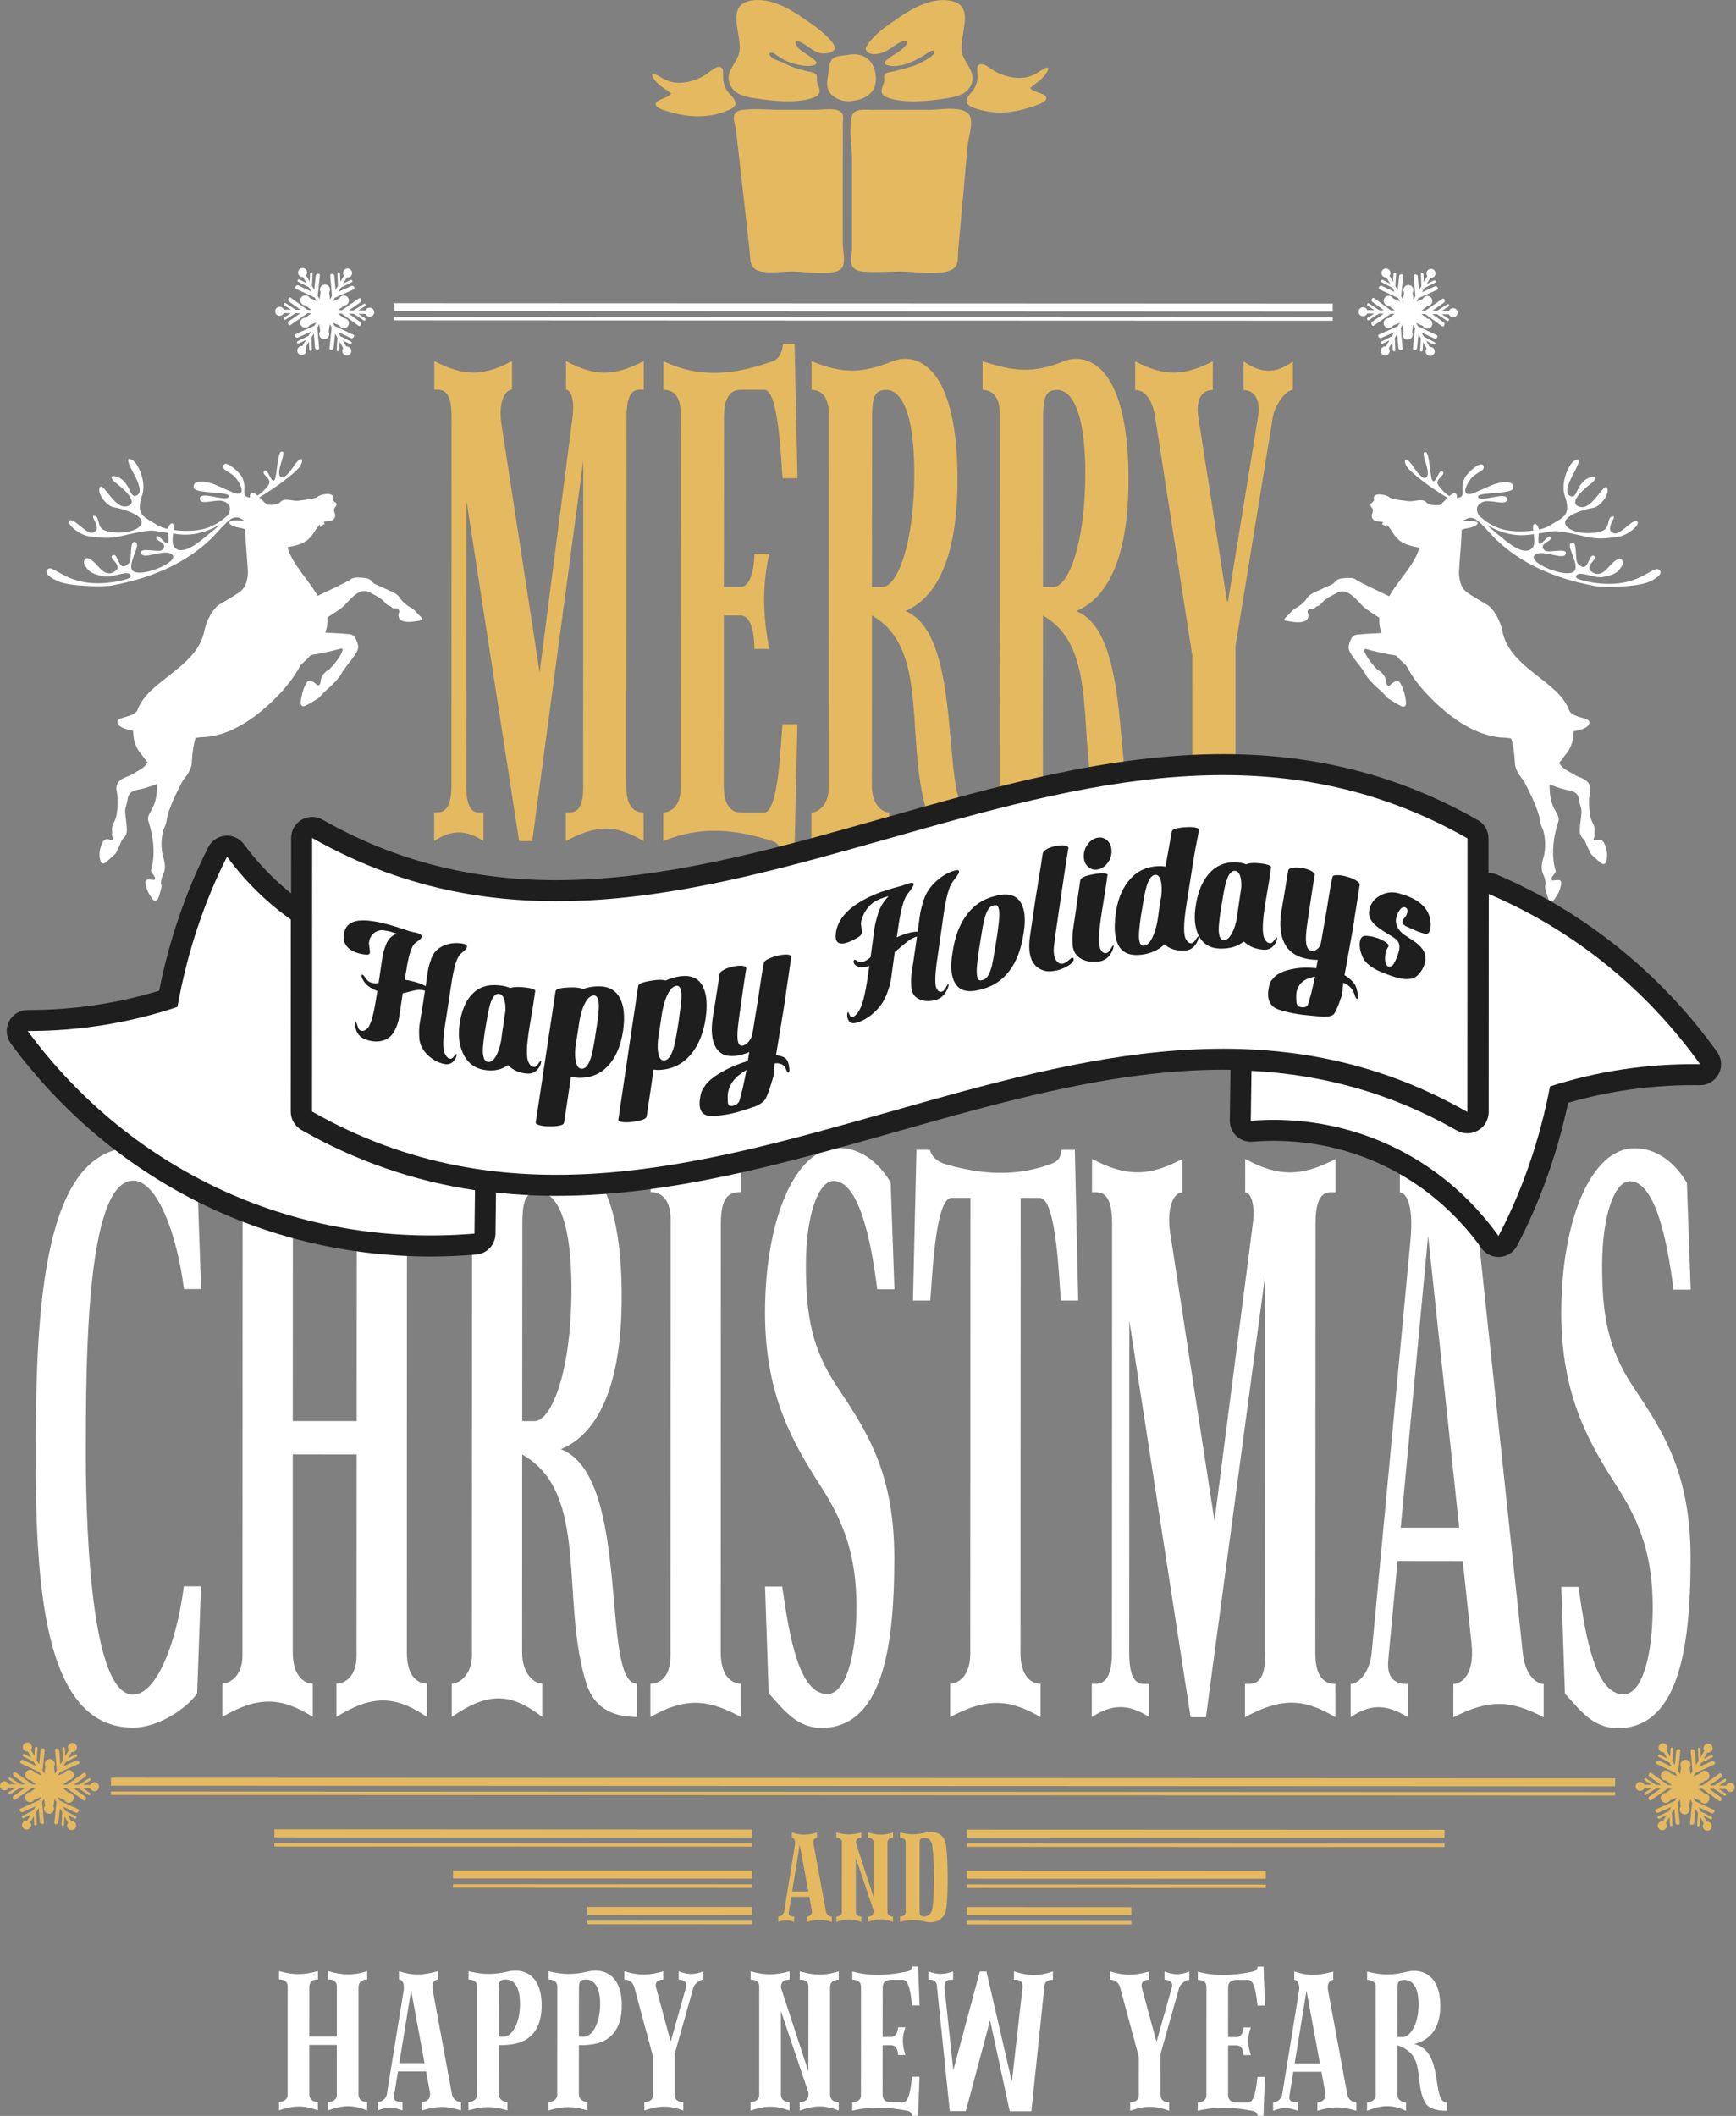 <?xml version="1.0" encoding="UTF-8" standalone="no"?>
<!DOCTYPE svg PUBLIC "-//W3C//DTD SVG 1.1//EN" "http://www.w3.org/Graphics/SVG/1.1/DTD/svg11.dtd">
<svg width="100%" height="100%" viewBox="0 0 229 279" version="1.1" xmlns="http://www.w3.org/2000/svg" xmlns:xlink="http://www.w3.org/1999/xlink" xml:space="preserve" xmlns:serif="http://www.serif.com/" style="fill-rule:evenodd;clip-rule:evenodd;stroke-linejoin:round;stroke-miterlimit:1.414;">
    <rect x="0" y="0" width="229" height="279" fill="#808080" stroke="none"/>
    <g transform="matrix(1,0,0,1,-610.587,-845.428)">
        <path d="M830.038,1076.47L830.5,1077.29L829.553,1076.79C829.389,1076.71 829.201,1076.99 829.367,1077.08L830.804,1077.83L831.116,1078.38L829.409,1077.58C829.15,1077.46 828.834,1077.9 829.093,1078.02L831.479,1079.14C831.507,1079.15 831.532,1079.16 831.557,1079.16L831.821,1079.63L830.94,1079.25C830.933,1079.25 830.926,1079.25 830.919,1079.24C830.915,1079.23 830.91,1079.23 830.905,1079.22C830.725,1078.9 830.323,1078.79 830.006,1078.97C829.687,1079.15 829.575,1079.55 829.754,1079.87C829.881,1080.09 830.116,1080.21 830.354,1080.2C830.359,1080.21 830.362,1080.21 830.367,1080.22L831.125,1080.81L830.59,1080.8C830.575,1080.78 830.556,1080.76 830.531,1080.74L828.398,1079.19C828.167,1079.02 827.932,1079.51 828.164,1079.68L829.693,1080.79L829.062,1080.79L827.705,1079.89C827.55,1079.78 827.391,1080.09 827.546,1080.19L828.442,1080.78L827.499,1080.77C827.413,1080.55 827.2,1080.4 826.95,1080.39C826.621,1080.39 826.352,1080.65 826.349,1080.98C826.346,1081.31 826.609,1081.58 826.939,1081.58C827.187,1081.59 827.4,1081.44 827.492,1081.22L828.43,1081.23L827.531,1081.8C827.374,1081.9 827.527,1082.2 827.684,1082.11L829.048,1081.24L829.679,1081.24L828.138,1082.32C827.904,1082.48 828.13,1082.98 828.364,1082.81L830.526,1081.31C830.549,1081.29 830.567,1081.27 830.583,1081.25L831.113,1081.26L830.352,1081.83L830.348,1081.83C830.228,1081.83 830.107,1081.85 829.995,1081.92C829.676,1082.1 829.565,1082.5 829.744,1082.82C829.923,1083.14 830.327,1083.25 830.645,1083.07C830.755,1083.01 830.841,1082.92 830.899,1082.81L830.902,1082.81L831.789,1082.45L831.519,1082.91C831.492,1082.91 831.466,1082.92 831.441,1082.93L829.031,1084C828.771,1084.12 829.078,1084.57 829.339,1084.45L831.061,1083.69L830.74,1084.23L829.287,1084.95C829.12,1085.04 829.302,1085.32 829.469,1085.24L830.425,1084.76L829.948,1085.57C829.716,1085.54 829.474,1085.64 829.348,1085.86C829.18,1086.14 829.275,1086.51 829.558,1086.67C829.842,1086.84 830.207,1086.75 830.374,1086.46C830.501,1086.25 830.478,1085.99 830.336,1085.8L830.813,1084.99L830.859,1086.06C830.866,1086.24 831.204,1086.27 831.197,1086.08L831.128,1084.46L831.449,1083.91L831.609,1085.79C831.634,1086.08 832.175,1086.13 832.151,1085.84L831.926,1083.22C831.924,1083.19 831.917,1083.16 831.907,1083.14L832.178,1082.68L832.292,1083.62C832.142,1083.82 832.116,1084.1 832.248,1084.33C832.427,1084.65 832.831,1084.76 833.148,1084.58C833.465,1084.41 833.578,1084.01 833.403,1083.69C833.409,1083.68 833.414,1083.66 833.416,1083.64L833.551,1082.69L833.813,1083.16C833.803,1083.18 833.794,1083.21 833.791,1083.24L833.515,1085.86C833.486,1086.14 834.028,1086.1 834.057,1085.82L834.257,1083.94L834.566,1084.49L834.466,1086.11C834.453,1086.3 834.792,1086.29 834.804,1086.1L834.869,1085.03L835.333,1085.85C835.186,1086.03 835.157,1086.3 835.28,1086.51C835.442,1086.8 835.806,1086.9 836.091,1086.74C836.379,1086.58 836.479,1086.21 836.318,1085.93C836.196,1085.71 835.959,1085.6 835.728,1085.63L835.266,1084.81L836.211,1085.31C836.375,1085.39 836.561,1085.11 836.396,1085.02L834.964,1084.28L834.654,1083.73L836.354,1084.52C836.613,1084.64 836.929,1084.2 836.669,1084.08L834.28,1082.96C834.258,1082.95 834.232,1082.94 834.208,1082.94L833.948,1082.48L834.822,1082.85L834.824,1082.85C834.829,1082.86 834.835,1082.87 834.841,1082.89C835.021,1083.2 835.424,1083.32 835.742,1083.14C836.059,1082.96 836.172,1082.55 835.994,1082.24C835.87,1082.02 835.645,1081.9 835.414,1081.9C835.409,1081.89 835.403,1081.89 835.397,1081.88L834.64,1081.29L835.173,1081.3C835.188,1081.32 835.209,1081.34 835.233,1081.36L837.366,1082.91C837.597,1083.07 837.833,1082.58 837.601,1082.42L836.072,1081.3L836.701,1081.31L838.059,1082.21C838.215,1082.31 838.373,1082.01 838.217,1081.91L837.322,1081.32L838.265,1081.33C838.351,1081.55 838.563,1081.7 838.814,1081.71C839.143,1081.71 839.412,1081.44 839.416,1081.11C839.419,1080.79 839.155,1080.52 838.825,1080.51C838.578,1080.51 838.362,1080.66 838.272,1080.88L837.336,1080.87L838.233,1080.3C838.39,1080.2 838.239,1079.89 838.08,1079.99L836.716,1080.86L836.086,1080.85L837.627,1079.78C837.862,1079.62 837.636,1079.12 837.401,1079.28L835.238,1080.79C835.216,1080.81 835.198,1080.83 835.181,1080.85L834.653,1080.84L835.413,1080.27C835.427,1080.26 835.44,1080.24 835.448,1080.23C835.548,1080.23 835.649,1080.2 835.745,1080.15C836.063,1079.97 836.174,1079.56 835.995,1079.24C835.816,1078.93 835.413,1078.82 835.095,1078.99C834.966,1079.07 834.87,1079.18 834.815,1079.3L833.969,1079.65L834.24,1079.19C834.267,1079.18 834.294,1079.18 834.323,1079.16L836.731,1078.09C836.992,1077.98 836.685,1077.53 836.423,1077.64L834.697,1078.41L835.018,1077.87L836.475,1077.14C836.643,1077.06 836.461,1076.77 836.294,1076.86L835.333,1077.34L835.812,1076.52C836.046,1076.56 836.289,1076.45 836.415,1076.24C836.583,1075.95 836.488,1075.59 836.206,1075.42C835.921,1075.25 835.555,1075.35 835.388,1075.63C835.262,1075.85 835.285,1076.1 835.425,1076.29L834.95,1077.1L834.904,1076.04C834.897,1075.85 834.558,1075.83 834.565,1076.02L834.635,1077.63L834.313,1078.17L834.153,1076.3C834.128,1076.02 833.587,1075.97 833.611,1076.25L833.838,1078.88C833.839,1078.91 833.846,1078.93 833.855,1078.95L833.585,1079.41L833.473,1078.49C833.608,1078.29 833.627,1078.02 833.499,1077.8C833.321,1077.48 832.917,1077.37 832.601,1077.54C832.283,1077.72 832.171,1078.13 832.348,1078.44C832.347,1078.45 832.346,1078.45 832.346,1078.46L832.212,1079.4L831.951,1078.94C831.961,1078.92 831.968,1078.89 831.972,1078.86L832.247,1076.24C832.277,1075.96 831.736,1076 831.705,1076.28L831.508,1078.16L831.198,1077.61L831.297,1075.99C831.308,1075.8 830.97,1075.81 830.959,1076L830.893,1077.07L830.432,1076.25C830.577,1076.06 830.604,1075.8 830.482,1075.59C830.32,1075.3 829.958,1075.2 829.671,1075.36C829.385,1075.52 829.282,1075.89 829.445,1076.17C829.567,1076.39 829.806,1076.5 830.038,1076.47Z" style="fill:rgb(229,185,95);"/>
        <path d="M614.277,1076.39L614.739,1077.2L613.792,1076.71C613.628,1076.62 613.44,1076.91 613.606,1076.99L615.044,1077.74L615.354,1078.29L613.646,1077.49C613.389,1077.37 613.073,1077.81 613.332,1077.94L615.719,1079.06C615.747,1079.07 615.771,1079.07 615.796,1079.08L616.059,1079.54L615.179,1079.16C615.173,1079.16 615.165,1079.16 615.159,1079.16C615.154,1079.15 615.15,1079.14 615.144,1079.13C614.964,1078.81 614.562,1078.7 614.244,1078.88C613.926,1079.06 613.813,1079.46 613.993,1079.78C614.119,1080 614.354,1080.13 614.592,1080.12C614.597,1080.12 614.601,1080.13 614.606,1080.13L615.364,1080.72L614.829,1080.72C614.814,1080.69 614.795,1080.67 614.77,1080.66L612.638,1079.11C612.406,1078.94 612.171,1079.43 612.402,1079.6L613.931,1080.71L613.3,1080.7L611.944,1079.8C611.789,1079.7 611.63,1080 611.786,1080.1L612.68,1080.7L611.738,1080.69C611.652,1080.47 611.44,1080.31 611.19,1080.31C610.86,1080.3 610.59,1080.57 610.587,1080.9C610.584,1081.23 610.848,1081.5 611.178,1081.5C611.426,1081.5 611.64,1081.35 611.731,1081.14L612.668,1081.15L611.769,1081.72C611.613,1081.82 611.764,1082.12 611.922,1082.02L613.287,1081.15L613.918,1081.16L612.376,1082.23C612.143,1082.4 612.369,1082.89 612.603,1082.73L614.765,1081.22C614.788,1081.2 614.806,1081.19 614.82,1081.17L615.352,1081.17L614.591,1081.74L614.586,1081.75C614.467,1081.74 614.345,1081.77 614.234,1081.83C613.915,1082.01 613.803,1082.41 613.983,1082.73C614.162,1083.05 614.566,1083.16 614.883,1082.98C614.993,1082.92 615.08,1082.83 615.137,1082.73L615.141,1082.72L616.028,1082.37L615.758,1082.83C615.732,1082.83 615.705,1082.83 615.679,1082.84L613.27,1083.92C613.01,1084.03 613.318,1084.48 613.578,1084.37L615.299,1083.6L614.979,1084.14L613.526,1084.87C613.359,1084.95 613.541,1085.24 613.707,1085.15L614.664,1084.68L614.186,1085.49C613.954,1085.45 613.714,1085.56 613.587,1085.77C613.419,1086.06 613.514,1086.42 613.797,1086.59C614.081,1086.76 614.446,1086.66 614.613,1086.38C614.739,1086.16 614.717,1085.9 614.575,1085.72L615.052,1084.91L615.098,1085.97C615.104,1086.16 615.443,1086.18 615.437,1085.99L615.366,1084.37L615.687,1083.83L615.848,1085.71C615.873,1085.99 616.414,1086.04 616.389,1085.76L616.164,1083.13C616.162,1083.1 616.155,1083.08 616.147,1083.05L616.416,1082.6L616.531,1083.53C616.38,1083.74 616.354,1084.01 616.487,1084.25C616.667,1084.57 617.069,1084.68 617.387,1084.5C617.703,1084.32 617.816,1083.92 617.64,1083.6C617.647,1083.59 617.653,1083.58 617.655,1083.56L617.79,1082.61L618.052,1083.07C618.041,1083.1 618.032,1083.12 618.029,1083.15L617.754,1085.77C617.724,1086.06 618.266,1086.02 618.296,1085.73L618.494,1083.85L618.805,1084.4L618.704,1086.03C618.692,1086.21 619.031,1086.2 619.042,1086.01L619.109,1084.94L619.572,1085.76C619.425,1085.95 619.395,1086.21 619.518,1086.43C619.68,1086.72 620.045,1086.82 620.33,1086.65C620.617,1086.49 620.717,1086.13 620.557,1085.84C620.435,1085.63 620.198,1085.52 619.967,1085.54L619.505,1084.73L620.45,1085.22C620.614,1085.31 620.8,1085.02 620.635,1084.94L619.202,1084.19L618.891,1083.64L620.593,1084.44C620.851,1084.56 621.167,1084.11 620.908,1083.99L618.519,1082.88C618.496,1082.86 618.471,1082.86 618.448,1082.85L618.186,1082.39L619.061,1082.76L619.062,1082.77C619.068,1082.78 619.074,1082.79 619.08,1082.8C619.26,1083.12 619.663,1083.23 619.981,1083.05C620.299,1082.87 620.411,1082.47 620.231,1082.15C620.11,1081.93 619.885,1081.81 619.653,1081.81C619.647,1081.81 619.642,1081.8 619.636,1081.8L618.878,1081.21L619.413,1081.21C619.428,1081.23 619.447,1081.25 619.471,1081.27L621.604,1082.82C621.836,1082.99 622.072,1082.5 621.84,1082.33L620.311,1081.22L620.939,1081.23L622.298,1082.13C622.454,1082.23 622.612,1081.93 622.456,1081.83L621.56,1081.23L622.504,1081.24C622.59,1081.46 622.803,1081.62 623.052,1081.62C623.382,1081.62 623.651,1081.36 623.655,1081.03C623.658,1080.7 623.394,1080.43 623.063,1080.43C622.816,1080.43 622.601,1080.58 622.51,1080.79L621.575,1080.78L622.471,1080.21C622.629,1080.11 622.477,1079.81 622.32,1079.91L620.955,1080.78L620.324,1080.77L621.867,1079.69C622.101,1079.53 621.873,1079.04 621.639,1079.2L619.477,1080.71C619.454,1080.72 619.437,1080.74 619.421,1080.76L618.891,1080.75L619.651,1080.18C619.666,1080.17 619.677,1080.16 619.686,1080.14C619.787,1080.14 619.889,1080.11 619.984,1080.06C620.301,1079.88 620.412,1079.48 620.233,1079.16C620.054,1078.84 619.652,1078.73 619.334,1078.91C619.204,1078.98 619.109,1079.09 619.052,1079.22L618.207,1079.56L618.479,1079.1C618.504,1079.1 618.533,1079.09 618.562,1079.08L620.97,1078.01C621.231,1077.89 620.924,1077.44 620.662,1077.56L618.936,1078.33L619.257,1077.78L620.713,1077.06C620.882,1076.97 620.699,1076.69 620.533,1076.77L619.571,1077.25L620.051,1076.44C620.285,1076.47 620.527,1076.37 620.654,1076.15C620.821,1075.87 620.727,1075.5 620.445,1075.33C620.159,1075.17 619.794,1075.26 619.627,1075.55C619.502,1075.76 619.523,1076.02 619.664,1076.21L619.189,1077.01L619.143,1075.95C619.135,1075.76 618.797,1075.74 618.804,1075.93L618.873,1077.55L618.553,1078.09L618.391,1076.22C618.367,1075.93 617.826,1075.88 617.851,1076.16L618.077,1078.79C618.078,1078.82 618.085,1078.84 618.093,1078.87L617.824,1079.32L617.712,1078.4C617.848,1078.2 617.866,1077.93 617.739,1077.71C617.56,1077.39 617.156,1077.28 616.839,1077.46C616.522,1077.64 616.41,1078.04 616.587,1078.36C616.586,1078.36 616.585,1078.37 616.585,1078.37L616.451,1079.32L616.189,1078.85C616.201,1078.83 616.207,1078.81 616.211,1078.78L616.486,1076.16C616.516,1075.87 615.974,1075.91 615.944,1076.2L615.747,1078.07L615.437,1077.52L615.536,1075.9C615.547,1075.72 615.208,1075.73 615.197,1075.92L615.131,1076.98L614.67,1076.16C614.816,1075.98 614.844,1075.72 614.721,1075.5C614.559,1075.21 614.196,1075.11 613.909,1075.28C613.624,1075.44 613.521,1075.8 613.683,1076.09C613.805,1076.3 614.044,1076.41 614.277,1076.39Z" style="fill:rgb(229,185,95);"/>
        <path d="M703.858,855.147C702.964,855.779 701.931,856.17 700.826,856.308C699.773,856.441 698.825,856.257 697.934,855.716C697.128,855.228 696.011,854.694 697.001,856.033C697.555,856.782 698.394,857.165 699.115,857.747C698.771,858.445 696.805,858.52 697.111,859.324C697.309,859.84 698.989,860.21 699.467,860.338C701.643,860.916 703.893,860.956 706.003,860.219C707.649,859.645 708.198,859.18 706.88,857.852C706.397,857.364 706.189,856.873 706.021,856.226C705.928,855.861 706.055,854.698 705.887,854.475C705.389,853.806 704.402,854.763 703.858,855.147ZM739.559,854.143C739.405,854.377 739.596,855.529 739.522,855.901C739.391,856.555 739.211,857.057 738.757,857.57C737.515,858.97 738.089,859.404 739.766,859.886C741.911,860.503 744.155,860.338 746.297,859.64C746.766,859.487 748.424,859.024 748.592,858.498C748.853,857.677 746.886,857.711 746.505,857.033C747.191,856.413 748.007,855.983 748.518,855.204C749.434,853.811 748.347,854.408 747.57,854.941C746.71,855.53 745.773,855.766 744.715,855.693C743.605,855.616 742.551,855.282 741.623,854.702C741.058,854.349 740.021,853.448 739.559,854.143ZM720.689,851.945C720.754,851.828 720.764,851.688 720.687,851.523C720.416,850.943 719.879,850.428 719.418,849.997C718.42,849.066 717.275,848.316 716.15,847.553C714.432,846.388 712.145,845.217 709.987,845.461C705.919,845.923 708.707,850.137 708.061,852.511C707.725,853.743 706.426,854.809 706.746,856.152C707.13,857.765 708.597,858.133 709.971,858.357C712.311,858.738 715.598,859.121 717.892,858.311C718.388,858.135 718.781,857.828 718.693,857.262C718.652,857.014 718.545,856.781 718.453,856.55C718.314,856.19 718.356,855.915 718.341,855.54C718.322,854.986 717.682,854.953 717.275,854.866C716.757,854.754 716.24,854.629 715.735,854.471C715.15,854.289 714.603,854.059 714.062,853.772C713.583,853.518 713.013,853.426 712.555,853.139C712.355,853.014 711.788,852.451 712.299,852.37C712.594,852.323 712.903,852.638 713.135,852.776C713.66,853.09 714.099,853.427 714.687,853.623C715.56,853.917 716.778,854.263 717.699,854.086C718.885,853.856 718.057,853.331 717.373,852.837C716.873,852.477 716.296,852.217 715.892,851.741C715.757,851.584 715.514,851.292 715.522,851.072C715.536,850.694 715.967,850.888 716.189,850.985C716.943,851.316 717.531,851.939 718.279,852.271C718.798,852.5 719.32,852.537 719.869,852.409C720.163,852.341 720.551,852.196 720.689,851.945ZM724.9,852.156C725.057,852.36 725.347,852.529 725.603,852.557C726.532,852.666 727.424,852.255 728.166,851.746C728.624,851.432 729.052,851.095 729.577,850.893C729.736,850.831 730.076,850.749 730.192,850.935C730.328,851.154 730,851.515 729.865,851.658C729.394,852.154 728.763,852.447 728.216,852.841C727.53,853.335 726.702,853.859 727.888,854.09C728.82,854.27 729.794,854.008 730.657,853.663C731.091,853.49 731.51,853.284 731.921,853.063C732.324,852.846 732.664,852.594 733.054,852.35C733.228,852.239 733.816,851.869 733.796,852.333C733.776,852.772 732.972,853.182 732.662,853.367C732.029,853.745 731.405,854.056 730.688,854.241C730.296,854.342 729.912,854.464 729.521,854.575C728.97,854.73 728.409,854.86 727.848,854.966C727.279,855.073 727.169,855.28 727.235,855.83C727.306,856.42 726.869,856.878 726.874,857.446C726.879,857.924 727.283,858.17 727.692,858.315C729.985,859.127 733.272,858.746 735.613,858.367C736.987,858.144 738.455,857.777 738.839,856.165C739.161,854.822 737.863,853.755 737.528,852.523C736.884,850.148 739.675,845.936 735.607,845.471C733.449,845.225 731.161,846.395 729.443,847.558C728.344,848.302 727.227,849.033 726.246,849.932C725.75,850.386 725.306,850.879 724.946,851.449C724.817,851.655 724.734,851.817 724.817,852.013C724.835,852.059 724.862,852.106 724.9,852.156ZM722.573,852.648C721.851,852.799 720.637,852.694 720.217,853.431C719.971,853.865 719.947,854.402 719.888,854.885C719.752,855.999 719.388,857.001 720.282,857.91C720.967,858.606 722.025,858.884 722.977,858.75C723.762,858.64 724.575,858.439 725.199,857.923C725.9,857.343 726.155,856.611 726.129,855.72C726.102,854.796 725.816,853.828 725.08,853.224C725.056,853.204 725.03,853.183 725.004,853.164C724.322,852.645 723.402,852.472 722.573,852.648ZM723.349,860.189C723.925,859.764 724.893,859.918 725.684,859.919C728.118,859.92 730.552,859.921 732.987,859.922C734.503,859.922 737.805,859.275 738.514,860.696C739.013,861.698 738.315,863.602 738.222,864.674C738.089,866.15 737.962,867.628 737.827,869.105C737.547,872.2 737.267,875.295 736.985,878.391C736.887,879.472 737.245,880.777 735.602,881.202C733.62,881.714 731.325,881.232 729.29,881.231C727.695,881.23 725.896,881.4 724.319,881.226C722.245,880.996 722.977,879.31 722.977,878.194C722.978,876.894 722.978,875.593 722.979,874.291C722.98,871.69 722.981,869.088 722.982,866.485C722.982,865.023 722.68,863.57 722.778,862.102C722.812,861.569 722.777,860.653 723.309,860.22C723.323,860.209 723.336,860.198 723.349,860.189ZM707.763,860.188C707.946,860.053 708.209,859.957 708.579,859.912C710.146,859.721 711.99,859.913 713.577,859.914C715.097,859.914 716.614,859.915 718.133,859.916C719.114,859.916 720.934,859.553 721.614,860.287C721.936,860.635 721.766,861.351 721.766,861.762C721.766,863.045 721.765,864.329 721.765,865.612C721.763,868.867 721.762,872.123 721.761,875.379C721.76,876.091 721.76,876.802 721.76,877.513C721.76,878.399 722.107,879.714 721.759,880.561C721.159,882.019 716.797,881.226 715.179,881.226C713.94,881.225 712.06,881.483 710.877,881.207C709.348,880.851 709.587,879.522 709.482,878.587C709.322,877.171 709.164,875.755 709.003,874.339C708.699,871.625 708.398,868.91 708.088,866.197C707.955,865.019 707.823,863.843 707.69,862.666C707.599,861.856 707.036,860.725 707.763,860.188Z" style="fill:rgb(229,185,95);"/>
        <path d="M654.968,1071.81C659.524,1069.03 662.541,1068.84 666.893,1071.82L666.894,1067.42C665.853,1067.42 664.257,1066.72 664.257,1063.32L664.269,1006.71C664.271,1003.24 665.879,1002.6 666.92,1002.6L666.922,998.208C662.569,1000.55 659.553,1000.46 654.997,998.203L654.995,1002.6C656.194,1002.6 657.645,1003.13 657.644,1006.27L657.634,1032.81L649.212,1032.81L649.223,1006.7C649.224,1003.02 650.782,1002.6 651.872,1002.6L651.874,998.202C647.602,1000.16 644.618,1000.46 639.949,998.197L639.947,1002.59C641.045,1002.59 642.596,1003.12 642.595,1006.27L642.572,1063.74C642.571,1066.38 640.958,1067.41 639.922,1067.41L639.92,1071.81C644.579,1069.12 647.587,1069.14 651.845,1071.81L651.846,1067.42C650.846,1067.42 649.211,1066.6 649.211,1063.31L649.211,1037.2L657.632,1037.21L657.621,1063.75C657.62,1066.43 656.168,1067.42 654.969,1067.42L654.968,1071.81Z" style="fill:white;"/>
        <path d="M679.494,1006.71L679.474,1032.82L681.091,1032.82C683.306,1032.82 685.965,1026.36 685.969,1015.46C685.973,1004.56 683.292,1002.61 681.72,1002.61C680.147,1002.61 679.497,1003.25 679.494,1006.71ZM670.212,998.209C675.251,1000.41 678.2,1000.08 682.654,998.214C685.873,996.865 692.374,998.218 692.595,1015.46C692.782,1030 688.397,1034.94 684.579,1036.52C693.97,1040.15 689.73,1067.43 694.601,1067.44L694.599,1071.83C691.058,1071.83 688.866,1070.35 687.94,1067.43C684.438,1056.36 688.447,1042.23 679.472,1037.22L679.462,1063.32C679.461,1066.27 681.148,1067.43 682.11,1067.43L682.108,1071.82C677.855,1068.52 674.839,1068.61 670.183,1071.82L670.185,1067.43C671.306,1067.43 672.836,1066.11 672.837,1063.75L672.86,1006.28C672.861,1003.09 671.183,1002.61 670.211,1002.61L670.212,998.209Z" style="fill:white;"/>
        <path d="M696.378,1071.83C700.938,1069.25 703.942,1069.43 708.3,1071.83L708.301,1067.44C707.372,1067.44 705.664,1066.76 705.663,1063.33L705.677,1006.73C705.686,1003.21 706.754,1002.62 708.327,1002.62L708.329,998.224C703.965,999.837 700.968,1000.06 696.407,998.22L696.405,1002.62C697.309,1002.62 699.052,1003.01 699.051,1006.29L699.028,1063.76C699.027,1066.91 697.315,1067.44 696.379,1067.44L696.378,1071.83Z" style="fill:white;"/>
        <path d="M728.076,1001.37C727.207,999.833 724.913,996.799 721.176,996.797C715.336,996.795 711.508,1006.57 711.503,1018.47C711.499,1029.46 715.199,1035.71 718.957,1041.56C721.966,1046.24 723.568,1050.72 723.565,1057.25C723.562,1064.11 722.036,1068.87 719.666,1068.81C716.053,1068.7 714.767,1061.65 713.772,1054.63L711.505,1054.63L711.989,1068.7C712.623,1069.39 713.983,1071.04 715.097,1071.89C716.225,1072.76 717.507,1073.27 718.904,1073.27C726.732,1073.27 728.554,1063.43 728.559,1050.95C728.564,1039.61 724.981,1034.24 720.955,1028.19C717.664,1023.24 716.895,1018.78 716.897,1012.25C716.9,1005.61 718.552,1001.15 720.54,1001.15C723.756,1001.15 725.421,1008.34 726.309,1015.44L728.573,1015.44L728.076,1001.37Z" style="fill:white;"/>
        <path d="M731.019,1016.92L731.477,997.043L733.247,997.044C733.529,998.129 734.437,998.689 735.425,998.975C739.927,1000.26 744.382,1000.64 749.032,998.98C750.086,998.604 750.469,998.249 750.605,997.051L752.375,997.051L752.817,1016.92L750.544,1016.92C750.307,1014.95 750.022,1003.39 747.749,1003.38L745.226,1003.37L745.202,1063.35C745.201,1066.44 746.605,1067.46 747.849,1067.46L747.847,1071.85C743.495,1069.29 740.48,1069.42 735.923,1071.84L735.925,1067.45C736.909,1067.45 738.575,1066.49 738.576,1063.55L738.6,1003.37L736.118,1003.37C733.846,1003.38 733.539,1014.86 733.294,1016.92L731.019,1016.92Z" style="fill:white;"/>
        <path d="M766.559,998.247L766.557,1002.64C765.481,1002.64 764.416,1004.53 764.954,1008.03L770.791,1045.98L775.84,1006.85C776.189,1004.14 775.566,1002.65 774.841,1002.65L774.843,998.251C779.201,1000.6 782.208,1000.62 786.768,998.255L786.766,1002.65C785.862,1002.65 784.117,1002.15 784.126,1006.76L784.093,1063.36C784.092,1065.02 784.362,1067.47 786.74,1067.47L786.738,1071.86C782.389,1069.23 779.371,1069.39 774.814,1071.86L774.816,1067.47C775.792,1067.47 777.465,1067.74 777.467,1063.81L777.487,1013.52L769.664,1071.86L767.643,1071.86L759.558,1019.58L759.541,1063.35C759.539,1067.97 761.194,1067.46 762.179,1067.46L762.178,1071.85C759.473,1070.08 757.249,1070.1 754.608,1071.85L754.61,1067.46C755.514,1067.46 757.266,1067.74 757.268,1063.35L757.29,1006.75C757.284,1002.36 755.667,1002.64 754.635,1002.64L754.637,998.243C759.196,1000.65 762.204,1000.55 766.559,998.247Z" style="fill:white;"/>
        <path d="M833.108,1001.41C832.242,999.874 829.945,996.841 826.21,996.839C820.37,996.837 816.542,1006.61 816.538,1018.51C816.533,1029.5 820.232,1035.75 823.991,1041.6C826.998,1046.28 828.599,1050.76 828.596,1057.29C828.594,1064.15 827.07,1068.91 824.7,1068.85C821.085,1068.74 819.799,1061.69 818.805,1054.67L816.538,1054.67L817.022,1068.74C817.656,1069.43 819.017,1071.08 820.128,1071.93C821.259,1072.8 822.541,1073.31 823.937,1073.31C831.766,1073.31 833.588,1063.47 833.593,1050.99C833.598,1039.66 830.013,1034.28 825.985,1028.23C822.695,1023.28 821.925,1018.82 821.927,1012.29C821.93,1005.65 823.583,1001.19 825.572,1001.19C828.788,1001.19 830.456,1008.39 831.34,1015.48L833.607,1015.48L833.108,1001.41Z" style="fill:white;"/>
        <path d="M795.246,998.259C799.683,1000.8 802.531,1000.44 807.17,998.263L807.168,1002.66C806.069,1002.66 805.185,1004.5 805.608,1008.47L811.459,1063.37C811.787,1066.49 813.375,1067.48 814.222,1067.48L814.22,1071.87C809.617,1069.47 806.911,1069.57 802.298,1071.87L802.3,1067.48C803.367,1067.48 805.139,1066.26 804.703,1062.16L803.542,1051.27L794.94,1051.26L793.712,1064.34C793.417,1067.47 795.526,1067.48 796.318,1067.48L796.317,1071.87C793.709,1070.24 791.499,1069.97 788.749,1071.86L788.75,1067.47C789.891,1067.47 791.297,1065.8 791.527,1063.37L796.641,1008.98C797.132,1003.75 795.861,1002.66 795.245,1002.66L795.246,998.259ZM795.352,1046.87L803.074,1046.87L798.972,1008.37L795.352,1046.87Z" style="fill:white;"/>
        <path d="M636.62,1001.33C635.751,999.796 631.88,996.762 628.142,996.761C616.153,996.756 615.346,1018.51 615.3,1036.35C615.253,1054.16 616.235,1073.23 628.112,1073.23C631.85,1073.23 635.723,1070.21 636.593,1068.67L637.102,1054.6L634.835,1054.6C633.943,1061.69 631.343,1068.88 628.129,1068.88C622.271,1068.88 621.87,1044.29 621.911,1035.85C621.959,1026.18 621.81,1001.11 628.156,1001.11C631.37,1001.11 633.965,1008.31 634.851,1015.4L637.118,1015.4L636.62,1001.33Z" style="fill:white;"/>
        <path d="M765.576,956.367C769.494,954.081 772.084,954.047 775.829,956.371L775.83,952.596C774.922,952.595 773.562,952.119 773.561,949.063L773.561,930.654L778.495,900.393C778.725,898.992 780.111,896.862 781.132,896.862L781.134,893.083C778.808,894.804 776.893,894.659 774.626,893.08L774.625,896.86C775.908,896.86 776.939,897.943 776.539,900.392L772.572,924.726L772.446,924.725L768.656,900.389C768.415,898.856 768.662,896.857 770.571,896.858L770.573,893.078C766.901,894.925 764.335,895.184 760.322,893.074L760.321,896.854C762.082,896.855 762.743,899.011 762.958,900.387L767.863,931.878L767.857,949.432C767.855,951.998 766.43,952.592 765.577,952.592L765.576,956.367Z" style="fill:rgb(229,185,95);"/>
        <path d="M715.771,940.922L715.376,958.646L713.854,958.646C713.74,957.613 713.414,956.645 712.503,956.346C707.8,954.814 703.057,954.25 698.082,956.341L698.084,952.565C698.921,952.565 700.362,951.88 700.363,949.406L700.383,899.99C700.384,897.16 698.985,896.83 698.106,896.829L698.107,893.05C702.915,895.386 707.618,894.822 712.528,893.055C713.436,892.729 713.766,891.794 713.881,890.763L715.403,890.764L715.784,908.484L713.828,908.483C713.623,906.785 713.379,896.848 711.427,896.835L708.359,896.833C707.5,896.833 706.089,897.11 706.088,900.365L706.071,922.809L708.276,922.81C709.748,922.81 710.105,919.889 710.105,918.427L712.061,918.428C711.115,922.755 711.211,926.47 712.056,931.005L710.1,931.004C710.101,929.407 709.829,926.591 708.274,926.59L706.069,926.59L706.06,949.037C706.059,952.126 707.437,952.568 708.337,952.569L711.405,952.57C713.357,952.558 713.609,942.619 713.815,940.921L715.771,940.922Z" style="fill:rgb(229,185,95);"/>
        <path d="M725.627,900.372L725.606,922.816L726.998,922.817C728.9,922.818 731.188,917.26 731.192,907.889C731.195,898.519 728.892,896.841 727.539,896.841C726.186,896.84 725.629,897.392 725.627,900.372ZM717.645,893.058C721.86,894.794 724.397,894.625 728.342,893.062C731.115,891.962 736.7,893.065 736.889,907.891C737.05,920.397 733.279,924.643 729.999,926.003C738.072,929.118 734.425,952.579 738.614,952.581L738.612,956.357C735.568,956.355 733.681,955.087 732.886,952.579C729.875,943.057 733.323,930.912 725.605,926.597L725.596,949.044C725.595,951.58 727.047,952.576 727.873,952.577L727.872,956.352C724.205,954.481 721.635,954.267 717.62,956.348L717.622,952.573C718.585,952.573 719.9,951.439 719.901,949.413L719.92,899.998C719.921,897.258 718.477,896.837 717.644,896.837L717.645,893.058Z" style="fill:rgb(229,185,95);"/>
        <path d="M748.182,900.381L748.166,922.826L749.556,922.826C751.46,922.827 753.746,917.269 753.75,907.898C753.754,898.528 751.448,896.85 750.095,896.85C748.743,896.849 748.185,897.401 748.182,900.381ZM740.201,893.066C744.237,894.376 746.793,894.736 750.899,893.071C753.672,891.948 759.254,893.074 759.446,907.9C759.607,920.406 755.837,924.652 752.555,926.012C760.63,929.127 756.983,952.588 761.171,952.59L761.17,956.366C758.126,956.365 756.239,955.096 755.444,952.588C752.431,943.066 755.88,930.921 748.164,926.606L748.156,949.053C748.155,951.589 749.604,952.585 750.431,952.586L750.43,956.362C746.599,954.584 744.012,954.513 740.176,956.357L740.177,952.581C741.141,952.582 742.456,951.447 742.457,949.423L742.477,900.007C742.478,897.267 741.034,896.846 740.2,896.846L740.201,893.066Z" style="fill:rgb(229,185,95);"/>
        <path d="M678.131,893.042L678.129,896.821C677.203,896.821 676.287,898.443 676.749,901.45L681.77,934.085L686.11,900.442C686.411,898.106 685.875,896.824 685.252,896.824L685.253,893.045C688.999,895.066 691.587,895.079 695.506,893.049L695.505,896.828C694.728,896.828 693.227,896.393 693.234,900.359L693.206,949.031C693.206,950.453 693.437,952.563 695.482,952.564L695.481,956.34C691.741,954.082 689.146,954.21 685.228,956.336L685.23,952.56C686.068,952.56 687.508,952.791 687.51,949.413L687.527,906.172L680.799,956.334L679.064,956.333L672.111,911.386L672.096,949.023C672.094,952.988 673.517,952.555 674.364,952.555L674.363,956.331C672.038,954.806 670.125,954.822 667.853,956.329L667.855,952.553C668.633,952.553 670.138,952.798 670.14,949.022L670.159,900.35C670.154,896.575 668.765,896.818 667.877,896.817L667.878,893.038C671.801,895.11 674.385,895.025 678.131,893.042Z" style="fill:rgb(229,185,95);"/>
        <path d="M653.874,1123.69C655.838,1123 657.139,1122.95 659.015,1123.7L659.015,1122.6C658.567,1122.6 657.878,1122.42 657.879,1121.58L657.88,1107.47C657.881,1106.6 658.574,1106.44 659.022,1106.44L659.022,1105.35C657.145,1105.93 655.846,1105.91 653.881,1105.34L653.881,1106.44C654.397,1106.44 655.023,1106.57 655.022,1107.36L655.02,1113.97L651.39,1113.97L651.393,1107.46C651.393,1106.55 652.064,1106.44 652.534,1106.44L652.534,1105.34C650.693,1105.83 649.407,1105.91 647.394,1105.34L647.394,1106.44C647.866,1106.44 648.534,1106.57 648.534,1107.36L648.528,1121.68C648.528,1122.34 647.835,1122.6 647.387,1122.6L647.387,1123.69C649.394,1123.02 650.691,1123.03 652.527,1123.69L652.527,1122.6C652.097,1122.6 651.39,1122.39 651.391,1121.57L651.39,1115.07L655.019,1115.07L655.017,1121.68C655.016,1122.35 654.391,1122.6 653.874,1122.6L653.874,1123.69Z" style="fill:white;"/>
        <path d="M716.081,1123.72C718.045,1123.03 719.345,1122.98 721.22,1123.72L721.221,1122.63C720.774,1122.62 720.085,1122.45 720.085,1121.6L720.086,1107.49C720.086,1106.63 720.78,1106.47 721.227,1106.47L721.228,1105.37C719.351,1105.96 718.052,1105.93 716.089,1105.37L716.088,1106.47C716.604,1106.47 717.23,1106.6 717.229,1107.38L717.225,1118.58L713.598,1107.49C713.599,1106.57 714.271,1106.46 714.741,1106.47L714.741,1105.37C712.899,1105.86 711.613,1105.93 709.601,1105.37L709.6,1106.46C710.073,1106.46 710.742,1106.59 710.742,1107.38L710.736,1121.7C710.736,1122.36 710.04,1122.62 709.594,1122.62L709.593,1123.72C711.602,1123.05 712.898,1123.05 714.734,1123.72L714.734,1122.62C714.303,1122.62 713.597,1122.42 713.598,1121.6L713.597,1110.59L717.224,1121.32L717.224,1121.71C717.223,1122.38 716.597,1122.62 716.082,1122.62L716.081,1123.72Z" style="fill:white;"/>
        <path d="M794.925,1107.52L794.918,1114.03L795.615,1114.03C796.569,1114.03 797.715,1112.42 797.716,1109.7C797.717,1106.98 796.562,1106.5 795.883,1106.5C795.206,1106.5 794.926,1106.66 794.925,1107.52ZM790.923,1105.4C793.094,1105.95 794.366,1105.87 796.286,1105.4C797.675,1105.07 800.477,1105.4 800.574,1109.7C800.655,1113.33 798.765,1114.56 797.12,1114.95C801.168,1115.85 799.342,1122.66 801.443,1122.66L801.442,1123.75C799.915,1123.75 798.97,1123.38 798.571,1122.66C797.059,1119.9 798.788,1116.38 794.917,1115.12L794.914,1121.63C794.914,1122.37 795.642,1122.65 796.057,1122.65L796.057,1123.75C794.222,1122.93 792.922,1122.95 790.916,1123.75L790.916,1122.65C791.398,1122.65 792.058,1122.32 792.058,1121.74L792.064,1107.41C792.064,1106.62 791.34,1106.5 790.922,1106.5L790.923,1105.4Z" style="fill:white;"/>
        <path d="M737.995,1123.79L741.19,1111.83L743.783,1123.82L746.64,1123.82L748.339,1107.5C748.339,1107.09 748.457,1106.48 749.482,1106.48L749.482,1105.38C747.605,1106.04 746.306,1106 744.341,1105.38L744.341,1106.48C744.762,1106.48 745.483,1106.41 745.483,1107.39L744.068,1119.93L740.711,1105.38L739.839,1105.38L736.34,1118.41L735.174,1107.5C735.174,1106.35 735.886,1106.47 736.311,1106.47L736.312,1105.38C735.146,1105.82 734.186,1105.82 733.048,1105.38L733.047,1106.47C733.437,1106.47 734.193,1106.4 734.193,1107.5L735.872,1123.79L737.995,1123.79Z" style="fill:white;"/>
        <path d="M663.213,1105.35C665.124,1105.98 666.354,1105.89 668.353,1105.35L668.352,1106.45C667.878,1106.45 667.498,1106.91 667.68,1107.89L670.206,1121.58C670.35,1122.36 671.034,1122.61 671.399,1122.61L671.398,1123.7C669.413,1123.1 668.245,1123.12 666.257,1123.7L666.257,1122.6C666.719,1122.6 667.484,1122.3 667.293,1121.28L666.793,1118.56L663.083,1118.56L662.554,1121.82C662.428,1122.6 663.337,1122.6 663.68,1122.6L663.68,1123.7C662.554,1123.29 661.602,1123.22 660.415,1123.7L660.416,1122.6C660.908,1122.6 661.514,1122.19 661.613,1121.58L663.814,1108.02C664.026,1106.72 663.477,1106.44 663.213,1106.44L663.213,1105.35ZM663.261,1117.47L666.591,1117.47L664.819,1107.87L663.261,1117.47Z" style="fill:white;"/>
        <path d="M781.323,1105.39C783.235,1106.03 784.461,1105.94 786.463,1105.4L786.462,1106.49C785.989,1106.49 785.608,1106.95 785.789,1107.94L788.316,1121.63C788.46,1122.4 789.144,1122.65 789.509,1122.65L789.509,1123.75C787.522,1123.15 786.355,1123.17 784.366,1123.74L784.367,1122.65C784.827,1122.65 785.592,1122.35 785.403,1121.33L784.903,1118.61L781.192,1118.61L780.664,1121.87C780.537,1122.65 781.448,1122.65 781.789,1122.65L781.788,1123.74C780.664,1123.34 779.711,1123.27 778.525,1123.74L778.526,1122.65C779.018,1122.65 779.624,1122.23 779.723,1121.63L781.923,1108.07C782.136,1106.76 781.588,1106.49 781.322,1106.49L781.323,1105.39ZM781.37,1117.51L784.701,1117.51L782.93,1107.92L781.37,1117.51Z" style="fill:white;"/>
        <path d="M695.583,1123.71C697.549,1123.05 698.848,1123.04 700.725,1123.71L700.725,1122.62C700.271,1122.62 699.589,1122.48 699.588,1121.59L699.586,1116.26L702.058,1107.48C702.172,1107.08 702.867,1106.46 703.379,1106.46L703.379,1105.36C702.214,1105.86 701.254,1105.82 700.117,1105.36L700.116,1106.46C700.761,1106.46 701.278,1106.77 701.077,1107.48L699.09,1114.54L699.027,1114.54L697.122,1107.48C697.003,1107.04 697.126,1106.46 698.084,1106.46L698.085,1105.36C696.243,1105.9 694.957,1105.97 692.944,1105.36L692.943,1106.46C693.827,1106.46 694.16,1107.08 694.267,1107.48L696.729,1116.61L696.727,1121.7C696.726,1122.44 696.012,1122.62 695.583,1122.62L695.583,1123.71Z" style="fill:white;"/>
        <path d="M759.667,1123.74C761.633,1123.07 762.931,1123.06 764.808,1123.74L764.809,1122.64C764.354,1122.64 763.672,1122.5 763.671,1121.62L763.669,1116.28L766.141,1107.51C766.255,1107.1 766.951,1106.49 767.463,1106.49L767.463,1105.39C766.298,1105.89 765.337,1105.85 764.2,1105.39L764.2,1106.48C764.845,1106.48 765.36,1106.8 765.161,1107.51L763.174,1114.56L763.11,1114.56L761.206,1107.51C761.086,1107.06 761.21,1106.48 762.168,1106.48L762.169,1105.39C760.327,1105.92 759.041,1106 757.026,1105.39L757.026,1106.48C757.91,1106.48 758.242,1107.11 758.35,1107.51L760.813,1116.64L760.811,1121.72C760.81,1122.47 760.097,1122.64 759.667,1122.64L759.667,1123.74Z" style="fill:white;"/>
        <path d="M731.883,1119.27L731.687,1124.41L730.923,1124.41C730.865,1124.11 730.702,1123.83 730.246,1123.74C727.888,1123.3 725.508,1123.13 723.015,1123.74L723.015,1122.64C723.436,1122.64 724.158,1122.44 724.158,1121.72L724.164,1107.4C724.164,1106.58 723.463,1106.48 723.022,1106.48L723.022,1105.39C725.433,1106.07 727.792,1105.9 730.253,1105.39C730.709,1105.3 730.873,1105.03 730.931,1104.73L731.695,1104.73L731.887,1109.86L730.907,1109.86C730.805,1109.37 730.683,1106.49 729.702,1106.49L728.164,1106.49C727.733,1106.49 727.025,1106.57 727.025,1107.51L727.018,1114.02L728.123,1114.02C728.862,1114.02 729.041,1113.17 729.042,1112.75L730.022,1112.75C729.548,1114 729.595,1115.08 730.021,1116.39L729.04,1116.39C729.04,1115.93 728.904,1115.11 728.122,1115.11L727.017,1115.11L727.015,1121.62C727.014,1122.52 727.707,1122.64 728.158,1122.64L729.695,1122.64C730.676,1122.64 730.801,1119.76 730.904,1119.27L731.883,1119.27Z" style="fill:white;"/>
        <path d="M777.451,1119.29L777.255,1124.42L776.491,1124.42C776.434,1124.12 776.271,1123.84 775.814,1123.76C773.456,1123.31 771.077,1123.15 768.583,1123.75L768.583,1122.66C769.003,1122.66 769.724,1122.46 769.725,1121.74L769.73,1107.42C769.731,1106.6 769.029,1106.5 768.59,1106.5L768.59,1105.41C771.001,1106.08 773.36,1105.92 775.821,1105.41C776.277,1105.31 776.442,1105.04 776.499,1104.74L777.263,1104.74L777.454,1109.88L776.474,1109.88C776.372,1109.39 776.248,1106.51 775.267,1106.5L773.73,1106.5C773.3,1106.5 772.594,1106.58 772.593,1107.53L772.586,1114.03L773.691,1114.04C774.43,1114.04 774.608,1113.19 774.608,1112.76L775.588,1112.76C775.114,1114.02 775.163,1115.1 775.587,1116.41L774.607,1116.41C774.607,1115.95 774.47,1115.13 773.691,1115.13L772.586,1115.13L772.583,1121.64C772.582,1122.53 773.273,1122.66 773.723,1122.66L775.261,1122.66C776.242,1122.66 776.368,1119.78 776.47,1119.29L777.451,1119.29Z" style="fill:white;"/>
        <path d="M676.39,1107.47L676.383,1113.98L677.079,1113.98C678.034,1113.98 679.181,1112.37 679.182,1109.65C679.183,1106.94 678.028,1106.45 677.348,1106.45C676.671,1106.45 676.39,1106.61 676.39,1107.47ZM672.388,1105.35C674.5,1105.86 675.773,1105.81 677.75,1105.36C679.142,1105.04 681.942,1105.36 682.038,1109.65C682.12,1113.28 680.239,1114.56 678.584,1114.9C677.609,1115.11 676.914,1115.11 676.382,1115.08L676.38,1121.58C676.38,1122.32 677.107,1122.61 677.521,1122.61L677.521,1123.7C675.681,1123.16 674.392,1123.1 672.38,1123.7L672.381,1122.61C672.863,1122.61 673.522,1122.28 673.522,1121.69L673.528,1107.37C673.528,1106.57 672.805,1106.45 672.387,1106.45L672.388,1105.35Z" style="fill:white;"/>
        <path d="M686.961,1107.48L686.953,1113.99L687.65,1113.99C688.605,1113.99 689.752,1112.37 689.753,1109.66C689.754,1106.94 688.597,1106.45 687.919,1106.45C687.241,1106.45 686.961,1106.61 686.961,1107.48ZM682.958,1105.36C685.07,1105.86 686.343,1105.81 688.32,1105.36C689.713,1105.04 692.513,1105.36 692.61,1109.66C692.691,1113.28 690.81,1114.57 689.154,1114.91C688.179,1115.11 687.484,1115.12 686.953,1115.08L686.95,1121.59C686.95,1122.32 687.677,1122.61 688.092,1122.61L688.091,1123.71C686.251,1123.16 684.963,1123.1 682.951,1123.7L682.951,1122.61C683.434,1122.61 684.094,1122.28 684.094,1121.69L684.1,1107.37C684.1,1106.57 683.375,1106.45 682.958,1106.45L682.958,1105.36Z" style="fill:white;"/>
        <path d="M725.08,1098.85C726.343,1098.41 727.177,1098.38 728.385,1098.85L728.385,1098.15C728.097,1098.15 727.652,1098.04 727.653,1097.49L727.654,1088.42C727.655,1087.87 728.101,1087.77 728.389,1087.77L728.389,1087.06C727.181,1087.44 726.347,1087.42 725.085,1087.06L725.084,1087.76C725.416,1087.77 725.818,1087.85 725.818,1088.35L725.815,1095.55L723.485,1088.42C723.485,1087.83 723.917,1087.76 724.219,1087.76L724.219,1087.06C723.036,1087.37 722.21,1087.42 720.915,1087.06L720.915,1087.76C721.219,1087.76 721.649,1087.85 721.649,1088.35L721.645,1097.56C721.645,1097.98 721.198,1098.15 720.911,1098.15L720.911,1098.85C722.201,1098.42 723.035,1098.42 724.214,1098.85L724.214,1098.15C723.938,1098.15 723.484,1098.02 723.483,1097.49L723.484,1090.42L725.815,1097.31L725.815,1097.56C725.814,1097.99 725.412,1098.15 725.08,1098.15L725.08,1098.85Z" style="fill:rgb(229,185,95);"/>
        <path d="M715.05,1087.06C716.279,1087.46 717.068,1087.41 718.355,1087.06L718.355,1087.76C718.049,1087.76 717.804,1088.06 717.922,1088.69L719.546,1097.49C719.638,1097.99 720.077,1098.15 720.312,1098.15L720.311,1098.85C719.036,1098.47 718.286,1098.48 717.008,1098.85L717.008,1098.15C717.303,1098.15 717.795,1097.95 717.674,1097.29L717.352,1095.55L714.968,1095.55L714.627,1097.64C714.547,1098.14 715.131,1098.14 715.35,1098.14L715.349,1098.85C714.627,1098.59 714.015,1098.54 713.252,1098.85L713.253,1098.14C713.569,1098.14 713.96,1097.88 714.023,1097.49L715.436,1088.77C715.573,1087.94 715.221,1087.76 715.049,1087.76L715.05,1087.06ZM715.082,1094.84L717.22,1094.84L716.083,1088.68L715.082,1094.84Z" style="fill:rgb(229,185,95);"/>
        <path d="M732.507,1098.13C732.073,1098.13 731.893,1098.03 731.893,1097.47L731.892,1096.47L731.89,1096.47L731.891,1093.31C731.894,1093.09 731.891,1092.61 731.891,1092.61L731.896,1088.43C731.897,1087.87 732.077,1087.77 732.511,1087.77C732.829,1087.77 733.422,1087.9 733.545,1088.69C733.862,1090.73 733.857,1094.9 733.608,1096.94C733.487,1097.94 732.859,1098.13 732.507,1098.13ZM735.376,1088.69C735.136,1086.95 733.523,1086.89 732.771,1087.06C731.501,1087.35 730.682,1087.39 729.324,1087.06L729.324,1087.77C729.592,1087.77 730.058,1087.84 730.057,1088.36L730.054,1096.47L730.054,1097.54C730.054,1098.05 729.587,1098.13 729.32,1098.13L729.32,1098.84C730.678,1098.51 731.496,1098.54 732.766,1098.84C733.565,1099.02 735.231,1098.9 735.447,1096.87C735.662,1094.84 735.654,1090.72 735.376,1088.69Z" style="fill:rgb(229,185,95);"/>
        <path d="M812.732,917.669C811.676,918.831 809.491,916.987 808.713,916.322C808.363,916.023 807.477,915.375 806.711,914.636C808.046,915.451 809.802,916.093 811.708,915.992C812.024,915.975 812.453,915.926 812.911,915.863C813,916.504 813.062,917.308 812.732,917.669ZM829.475,920.583C828.571,919.793 826.859,923.243 820.626,922.232C820.318,922.182 818.368,921.869 818.481,921.448C818.739,920.494 820.839,921.767 822.084,921.506C823.294,921.252 824.041,921.037 824.57,919.968C824.813,919.792 824.703,918.125 822.977,919.999C822.526,920.485 821.499,921.872 820.303,920.583C819.85,919.75 821.669,918.97 820.787,918.702C820.093,918.492 820.136,921.193 818.747,919.776C818.249,919.268 818.751,916.682 817.896,916.988C817.102,917.273 818.623,919.271 818.413,920.435C818.091,922.209 811.318,919.425 813.23,918.496C814.384,917.934 817.003,919.443 817.146,918.375C817.245,917.637 814.749,918.392 814.366,918.024C813.339,917.039 815.523,916.847 815.098,916.255C814.801,915.84 813.884,917.492 813.572,917.057C813.482,916.931 813.527,916.282 813.563,915.771C814.478,915.635 815.355,915.486 815.564,915.469C816.493,915.395 818.864,915.983 819.759,916.19C821.459,916.583 822.431,916.413 823.963,916.225C825.211,916.073 826.718,914.818 826.626,914.34C826.424,913.302 824.415,915.96 823.572,915.759C822.068,915.399 823.889,913.567 823.407,913.526C822.597,913.461 822.942,914.687 822.305,915.233C821.51,915.919 817.972,916.018 817.163,914.701C816.383,913.433 819.985,912.484 820.679,912.406C821.628,912.299 822.986,910.604 822.589,909.774C822.41,909.4 821.901,910.077 821.639,910.399C821.057,911.112 820.058,912.53 819.019,912.267C817.234,911.814 819.662,909.81 820.209,909.393C822.058,907.985 820.354,908.02 819.449,908.92C818.474,909.891 818.536,911.209 817.728,910.835C816.904,910.453 817.565,909.028 817.971,908.222C818.319,907.537 819.553,905.453 818.3,906.155C817.551,906.574 816.385,909.051 817.015,910.85C817.936,913.484 816.619,913.7 815.09,914.686C814.699,914.939 814.172,915.125 813.589,915.253C813.589,915.195 813.585,915.153 813.578,915.135C813.203,914.149 812.714,914.408 812.821,915.246C812.827,915.289 812.834,915.335 812.841,915.385C811.632,915.551 810.316,915.516 809.444,915.365C807.73,915.07 806.501,914.194 805.667,913.383C805.267,912.684 805.267,912.028 806.186,911.618C807.142,911.19 809.268,912.203 809.38,911.33C809.542,910.066 806.003,911.718 805.582,911.012C805.118,910.222 810.099,910.696 810.208,909.778C810.35,908.586 808.286,909.02 807.373,909.401C806.564,909.74 805.62,910.191 805.015,910.43C803.59,910.99 803.573,909.987 804.555,908.64C805.284,907.635 806.538,907.569 806.277,906.875C805.972,906.073 804.274,907.705 803.935,908.234C803.01,909.683 804.052,910.792 803.046,911.046C802.952,911.071 802.858,911.086 802.765,911.091C802.796,910.921 802.79,910.766 802.72,910.635C802.534,910.296 802.168,910.495 801.778,910.837C801.282,910.556 800.818,910.074 800.389,909.521C799.689,908.618 801.229,908.155 800.95,907.687C800.438,906.835 799.938,909.683 799.474,908.655C799.239,908.136 799.137,905.161 798.665,905.055C797.697,904.839 799.606,907.886 798.672,908.41C798.113,908.724 797.1,907.075 796.89,906.78C795.77,905.21 795.574,906.402 796.472,907.33C797.605,908.506 800.064,910.204 801.531,911.066C801.085,911.503 800.645,912.019 800.441,912.036C799.946,912.078 799.081,912.058 798.791,911.713C798.204,911.013 797.116,911.656 796.276,911.498C795.663,911.383 794.247,911.335 793.807,910.957C793.423,910.629 791.563,910.294 791.835,911.242C791.853,911.299 791.799,911.259 791.858,911.359C791.517,911.987 791.021,911.648 791.632,912.503C791.879,912.853 791.363,913.228 791.6,913.732C791.882,914.334 792.496,914.101 793.046,914.295C792.995,914.388 792.948,914.485 792.902,914.583C793.142,914.637 793.354,914.79 793.458,915.025C793.485,914.9 793.514,914.771 793.542,914.635C794.176,915.277 794.252,915.768 795.004,916.529C795.695,917.231 797.026,917.514 797.8,917.626C797.532,918.836 796.751,919.898 796.049,920.889C795.808,921.232 795.547,921.564 795.298,921.902C794.783,922.6 794.273,923.302 793.833,924.049C792.316,923.341 790.516,922.473 789.626,921.981C789.249,921.669 788.854,921.611 788.454,921.631C788.168,921.633 787.926,921.662 787.641,921.691C787.39,921.715 787.074,921.78 786.823,922.011C786.597,922.221 786.497,922.4 786.269,922.499C785.492,922.83 784.732,923.199 783.961,923.544C783.509,923.745 783.172,924.009 782.962,924.35C782.594,924.955 781.781,925.497 781.381,925.693C781.113,925.825 780.588,926.504 780.079,926.953C779.989,927.096 779.975,927.209 780.122,927.266C780.978,927.406 781.747,927.593 782.521,927.397C783.176,927.231 783.285,926.662 783.111,926.278C783.002,926.033 783.17,925.629 783.549,925.683C783.801,925.719 783.936,925.722 784.146,925.485C784.352,925.255 784.517,925.482 784.926,924.963C785.409,924.352 786.228,924.002 786.907,923.622C787.415,923.337 787.95,923.343 788.486,923.637C789.078,923.961 789.724,924.682 790.361,925.357C790.688,925.704 791.668,926.332 792.546,926.891C792.486,927.517 792.571,928.187 792.829,928.904C791.821,928.958 790.653,928.998 790.016,929.085C789.046,929.071 788.909,929.455 788.734,929.86C788.457,930.498 788.372,930.95 788.709,931.49C789.329,932.618 790.32,933.481 790.868,934.607C791.415,935.35 792.082,935.959 792.771,936.558C793.114,936.856 793.529,937.428 793.834,937.609C794.195,937.823 794.928,938.322 795.526,938.572C795.861,938.714 796.074,938.441 796.061,938.152C796.003,936.95 795.439,935.54 795.137,935.311C794.79,935.048 794.218,935.515 793.884,935.814C793.731,935.95 793.455,935.77 793.436,935.34C793.414,934.814 793.028,934.092 792.279,933.735C791.557,932.967 790.893,932.164 790.55,931.282C790.479,931.037 790.636,930.928 790.913,931.042C791.727,931.286 793.487,931.685 794.736,931.862C795.127,932.294 795.577,932.738 796.091,933.196C797.769,936.487 801.211,939.266 802.165,939.962C803.476,940.921 805.793,942.415 808.521,942.667C809.062,942.675 809.527,942.725 809.931,942.805C810.227,943.731 810.352,944.791 810.417,945.895C810.394,946.681 810.841,947.507 811.572,948.355C812.35,949.812 813.087,951.312 813.587,952.914C813.706,953.295 813.723,953.74 813.83,954.11C813.938,954.48 814.136,954.773 814.216,955.123C814.475,956.262 814.501,957.47 814.157,958.618C813.935,959.368 813.853,960.116 814.18,960.782C814.361,961.151 814.474,961.566 814.477,962.045C814.252,962.338 814.594,963.117 814.761,963.746C814.892,964.225 815.285,964.476 815.572,964.087C816.069,963.411 816.459,962.739 816.529,961.847C816.562,961.412 816.099,961.457 815.699,961.502C815.644,961.508 815.59,961.514 815.537,961.519C815.161,961.58 815.111,961.239 815.625,960.672C815.906,960.36 815.769,960.23 815.671,959.787C815.23,957.772 815.521,955.716 816.147,953.773C816.301,953.299 816.08,952.877 815.736,952.296C815.124,951.265 814.981,950.066 814.999,948.861C815.991,949.259 816.978,949.542 817.373,949.608C818.217,949.746 818.799,950.037 818.892,950.927C818.958,951.551 819.256,952.009 819.208,952.613C819.153,953.329 818.997,954.148 818.98,954.866C818.966,955.497 819.171,955.775 819.509,956.123C819.68,956.301 819.746,956.494 819.819,956.702C819.945,957.059 820.156,957.381 820.299,957.732C820.396,957.97 820.531,958.145 820.703,958.288C821.097,958.616 821.447,959 821.87,959.29C822.091,959.44 822.354,959.37 822.453,959.057C822.735,958.15 822.54,957.349 822.201,956.624C822.012,956.217 821.643,956.052 821.307,956.203C821.047,956.318 820.648,956.298 820.838,955.954C821.059,955.553 820.871,955.446 820.932,955.016C821.048,954.232 820.467,953.93 820.306,952.751C820.172,951.764 820.136,950.762 820.338,949.781C820.501,948.994 820.101,948.44 819.397,948.097C819.131,947.97 818.854,947.87 818.585,947.751C818.258,947.606 817.972,947.396 817.658,947.229C817.058,946.91 816.539,946.574 816.259,946.005C816.556,945.704 816.772,945.351 817.035,945.025C817.264,944.74 817.471,944.481 817.639,944.145C817.816,943.795 817.954,943.425 818.047,943.043C818.07,942.943 818.207,941.836 818.169,941.843C819.331,941.674 820.325,941.26 820.24,940.628C820.157,940.008 818.347,940.143 817.657,939.255C816.862,937.087 814.973,935.801 812.914,934.177C810.602,932.354 809.196,930.807 808.77,928.638C808.527,927.393 807.703,925.748 806.727,925.154C805.869,924.633 804.982,924.16 804.162,923.582C803.42,923.059 803.19,922.313 803.074,921.44C803.005,920.912 803.076,920.436 803.105,919.908C803.186,918.378 803.393,916.854 803.388,915.306C803.706,915.143 803.925,915.122 804.261,915.064C805.309,914.882 806.131,914.249 804.855,914.128C804.32,914.075 803.913,914.144 803.555,914.139C804.35,913.541 804.963,913.524 805.858,914.389C807.001,915.496 807.449,916.181 808.678,917.243C811.045,919.286 814.811,921.571 821.051,922.717C822.06,922.901 826.593,922.876 828.211,922.108C829.52,921.485 829.885,920.941 829.475,920.583Z" style="fill:white;fill-rule:nonzero;"/>
        <path d="M633.602,917.598C634.657,918.76 636.844,916.918 637.624,916.254C637.973,915.956 638.859,915.308 639.626,914.569C638.291,915.384 636.534,916.024 634.626,915.922C634.312,915.904 633.883,915.855 633.425,915.792C633.336,916.433 633.273,917.237 633.602,917.598ZM616.857,920.499C617.762,919.71 619.471,923.161 625.704,922.154C626.012,922.105 627.963,921.794 627.85,921.372C627.593,920.418 625.493,921.69 624.247,921.427C623.036,921.173 622.291,920.957 621.762,919.888C621.52,919.711 621.631,918.044 623.355,919.92C623.806,920.407 624.831,921.794 626.028,920.506C626.482,919.673 624.665,918.892 625.545,918.624C626.24,918.415 626.196,921.116 627.584,919.7C628.085,919.192 627.584,916.606 628.438,916.913C629.231,917.199 627.71,919.195 627.92,920.36C628.239,922.134 635.015,919.356 633.103,918.425C631.95,917.861 629.33,919.368 629.189,918.3C629.089,917.562 631.585,918.319 631.966,917.952C632.996,916.967 630.812,916.774 631.238,916.182C631.535,915.767 632.449,917.42 632.762,916.985C632.853,916.86 632.808,916.21 632.773,915.699C631.858,915.562 630.981,915.413 630.772,915.395C629.843,915.321 627.471,915.907 626.577,916.113C624.876,916.506 623.903,916.334 622.373,916.145C621.125,915.992 619.619,914.736 619.711,914.258C619.914,913.22 621.921,915.88 622.764,915.679C624.268,915.321 622.448,913.487 622.931,913.447C623.741,913.383 623.395,914.608 624.032,915.154C624.827,915.841 628.363,915.943 629.174,914.626C629.955,913.359 626.353,912.408 625.659,912.328C624.711,912.221 623.353,910.525 623.751,909.695C623.931,909.321 624.439,909.999 624.702,910.321C625.283,911.034 626.28,912.453 627.319,912.191C629.105,911.74 626.679,909.734 626.131,909.316C624.284,907.906 625.989,907.943 626.892,908.844C627.867,909.816 627.802,911.133 628.612,910.76C629.436,910.379 628.777,908.953 628.369,908.147C628.023,907.461 626.791,905.377 628.044,906.079C628.792,906.499 629.957,908.977 629.325,910.776C628.402,913.409 629.718,913.626 631.246,914.613C631.638,914.866 632.163,915.053 632.747,915.181C632.747,915.123 632.751,915.082 632.757,915.063C633.135,914.077 633.622,914.337 633.515,915.175C633.509,915.218 633.502,915.264 633.495,915.314C634.704,915.481 636.02,915.447 636.892,915.297C638.606,915.003 639.836,914.128 640.669,913.317C641.072,912.619 641.07,911.963 640.154,911.552C639.198,911.123 637.07,912.134 636.96,911.262C636.798,909.998 640.337,911.652 640.756,910.947C641.223,910.157 636.242,910.628 636.133,909.709C635.992,908.517 638.054,908.952 638.968,909.334C639.777,909.674 640.721,910.126 641.325,910.365C642.75,910.927 642.767,909.923 641.787,908.576C641.058,907.57 639.803,907.503 640.067,906.809C640.371,906.007 642.069,907.641 642.407,908.17C643.33,909.619 642.288,910.728 643.293,910.982C643.388,911.008 643.481,911.022 643.574,911.028C643.544,910.858 643.55,910.702 643.62,910.572C643.806,910.233 644.172,910.432 644.562,910.775C645.057,910.494 645.521,910.012 645.952,909.459C646.653,908.557 645.112,908.093 645.393,907.625C645.905,906.774 646.402,909.622 646.867,908.594C647.103,908.075 647.208,905.1 647.679,904.995C648.648,904.779 646.736,907.826 647.669,908.35C648.228,908.664 649.243,907.016 649.454,906.722C650.574,905.152 650.768,906.344 649.871,907.272C648.736,908.447 646.276,910.144 644.808,911.004C645.255,911.441 645.693,911.958 645.898,911.975C646.392,912.017 647.257,911.998 647.548,911.652C648.135,910.954 649.223,911.597 650.062,911.44C650.677,911.326 652.091,911.279 652.533,910.901C652.917,910.574 654.777,910.239 654.504,911.187C654.487,911.245 654.539,911.205 654.482,911.304C654.822,911.933 655.316,911.594 654.706,912.448C654.459,912.798 654.975,913.174 654.737,913.678C654.455,914.279 653.842,914.046 653.29,914.239C653.342,914.333 653.389,914.429 653.435,914.527C653.195,914.581 652.982,914.734 652.878,914.969C652.852,914.844 652.822,914.715 652.794,914.579C652.16,915.221 652.084,915.712 651.331,916.473C650.639,917.173 649.308,917.456 648.534,917.566C648.801,918.777 649.581,919.84 650.282,920.832C650.524,921.174 650.785,921.506 651.033,921.845C651.547,922.543 652.057,923.246 652.496,923.993C654.014,923.287 655.814,922.419 656.705,921.928C657.082,921.617 657.478,921.558 657.878,921.579C658.164,921.582 658.405,921.611 658.689,921.64C658.942,921.664 659.258,921.729 659.508,921.96C659.734,922.171 659.834,922.35 660.061,922.449C660.838,922.781 661.597,923.15 662.368,923.495C662.821,923.697 663.158,923.961 663.367,924.303C663.734,924.908 664.548,925.45 664.947,925.647C665.215,925.779 665.739,926.458 666.247,926.908C666.338,927.05 666.352,927.164 666.204,927.221C665.348,927.36 664.58,927.546 663.806,927.35C663.149,927.183 663.042,926.614 663.216,926.23C663.327,925.985 663.158,925.581 662.779,925.635C662.527,925.671 662.392,925.674 662.182,925.437C661.976,925.206 661.811,925.434 661.403,924.914C660.92,924.303 660.101,923.952 659.423,923.571C658.915,923.286 658.379,923.292 657.844,923.585C657.251,923.908 656.605,924.63 655.967,925.304C655.64,925.651 654.66,926.278 653.782,926.835C653.84,927.463 653.754,928.132 653.497,928.849C654.504,928.904 655.672,928.945 656.31,929.032C657.278,929.019 657.415,929.403 657.59,929.808C657.868,930.447 657.952,930.898 657.615,931.438C656.994,932.566 656.001,933.428 655.454,934.553C654.905,935.295 654.238,935.904 653.549,936.503C653.206,936.8 652.79,937.372 652.484,937.553C652.124,937.767 651.389,938.265 650.793,938.514C650.456,938.656 650.243,938.383 650.258,938.094C650.317,936.892 650.881,935.483 651.184,935.254C651.531,934.991 652.102,935.459 652.437,935.758C652.588,935.894 652.865,935.714 652.883,935.284C652.907,934.758 653.294,934.037 654.042,933.68C654.765,932.913 655.43,932.11 655.773,931.229C655.845,930.983 655.688,930.875 655.41,930.988C654.597,931.231 652.837,931.629 651.588,931.805C651.196,932.237 650.745,932.68 650.231,933.138C648.551,936.428 645.106,939.204 644.152,939.9C642.84,940.857 640.522,942.349 637.794,942.6C637.253,942.607 636.787,942.657 636.383,942.736C636.086,943.662 635.961,944.722 635.895,945.826C635.918,946.612 635.47,947.437 634.737,948.285C633.959,949.741 633.221,951.241 632.72,952.842C632.6,953.223 632.582,953.668 632.476,954.038C632.368,954.408 632.169,954.701 632.088,955.051C631.828,956.19 631.802,957.397 632.145,958.546C632.367,959.296 632.448,960.044 632.119,960.71C631.939,961.079 631.825,961.493 631.822,961.972C632.046,962.266 631.705,963.045 631.537,963.673C631.406,964.152 631.012,964.403 630.726,964.014C630.228,963.337 629.84,962.665 629.771,961.773C629.738,961.338 630.201,961.383 630.6,961.429C630.656,961.435 630.71,961.441 630.762,961.446C631.139,961.507 631.19,961.166 630.675,960.599C630.394,960.287 630.532,960.157 630.63,959.713C631.072,957.699 630.783,955.643 630.158,953.699C630.006,953.225 630.226,952.804 630.571,952.222C631.184,951.192 631.327,949.994 631.31,948.788C630.318,949.185 629.331,949.467 628.936,949.533C628.093,949.671 627.51,949.961 627.416,950.852C627.35,951.475 627.052,951.933 627.099,952.537C627.153,953.253 627.309,954.072 627.323,954.79C627.338,955.422 627.134,955.699 626.794,956.047C626.623,956.224 626.557,956.417 626.484,956.626C626.359,956.982 626.147,957.304 626.003,957.655C625.906,957.892 625.772,958.067 625.599,958.211C625.205,958.539 624.854,958.922 624.43,959.212C624.21,959.362 623.948,959.291 623.849,958.978C623.567,958.071 623.762,957.27 624.103,956.546C624.293,956.139 624.661,955.974 624.998,956.125C625.257,956.24 625.656,956.221 625.467,955.877C625.245,955.475 625.433,955.369 625.371,954.938C625.258,954.155 625.838,953.853 625.999,952.674C626.135,951.687 626.172,950.685 625.971,949.704C625.807,948.917 626.209,948.363 626.914,948.021C627.178,947.895 627.456,947.794 627.725,947.676C628.052,947.531 628.338,947.321 628.652,947.154C629.254,946.836 629.773,946.5 630.054,945.931C629.756,945.63 629.54,945.277 629.278,944.951C629.049,944.665 628.842,944.406 628.674,944.07C628.498,943.72 628.359,943.35 628.267,942.968C628.244,942.868 628.109,941.761 628.146,941.768C626.984,941.597 625.991,941.183 626.077,940.551C626.159,939.931 627.969,940.067 628.66,939.18C629.456,937.013 631.347,935.728 633.407,934.106C635.719,932.285 637.128,930.739 637.555,928.57C637.8,927.326 638.624,925.681 639.602,925.088C640.459,924.567 641.347,924.095 642.167,923.517C642.91,922.996 643.141,922.25 643.257,921.377C643.326,920.849 643.255,920.372 643.228,919.845C643.148,918.314 642.942,916.791 642.948,915.242C642.63,915.079 642.412,915.058 642.075,914.999C641.028,914.816 640.205,914.183 641.482,914.063C642.017,914.011 642.424,914.08 642.781,914.075C641.987,913.476 641.374,913.459 640.478,914.324C639.334,915.43 638.887,916.114 637.656,917.176C635.288,919.216 631.52,921.499 625.28,922.639C624.27,922.823 619.736,922.794 618.121,922.024C616.811,921.4 616.447,920.857 616.857,920.499Z" style="fill:white;fill-rule:nonzero;"/>
        <path d="M837.302,987.032C837.786,986.105 837.707,984.984 837.097,984.134C829.631,973.743 819.59,965.663 808.059,960.767C807.71,960.619 807.343,960.547 806.976,960.547C806.964,960.547 806.949,960.55 806.937,960.55L806.939,955.98C806.939,954.983 806.404,954.063 805.538,953.57C795.244,947.717 784.262,944.869 771.966,944.864C756.916,944.858 741.815,949.142 727.21,953.284C712.971,957.322 698.248,961.497 683.969,961.492C672.658,961.487 662.571,958.877 653.134,953.51C652.709,953.268 652.238,953.15 651.765,953.149C651.284,953.149 650.803,953.273 650.372,953.524C649.519,954.02 648.995,954.93 648.994,955.917L648.991,963.235C646.664,961.372 644.571,959.199 642.765,956.748C642.241,956.037 641.411,955.621 640.537,955.621C640.459,955.621 640.382,955.623 640.306,955.63C639.346,955.711 638.498,956.282 638.063,957.14C635.091,963.01 632.914,969.368 631.58,976.059C626.018,977.753 620.214,978.609 614.302,978.606C614.302,978.606 614.245,978.606 614.244,978.606C613.2,978.606 612.244,979.193 611.772,980.125C611.3,981.06 611.394,982.18 612.015,983.021C625.181,1000.86 645.357,1011.09 667.374,1011.11C667.376,1011.11 667.377,1011.11 667.377,1011.11C669.374,1011.11 671.404,1011.02 673.41,1010.85C674.831,1010.73 675.928,1009.55 675.947,1008.13C675.966,1006.7 675.982,1005.27 675.998,1003.84L676.011,1002.68C678.598,1002.96 681.238,1003.11 683.946,1003.11C683.946,1003.11 683.95,1003.11 683.953,1003.11C699.001,1003.11 714.103,998.831 728.705,994.69C742.945,990.651 757.669,986.475 771.949,986.481C772.272,986.481 772.59,986.491 772.91,986.496C772.909,986.524 772.905,986.552 772.905,986.582C772.872,988.781 772.838,990.977 772.81,993.175C772.799,993.953 773.119,994.699 773.687,995.232C774.203,995.714 774.879,995.98 775.579,995.98C775.652,995.98 775.725,995.977 775.798,995.971C776.725,995.899 777.666,995.86 778.592,995.86C789.573,995.864 799.567,1001.02 806.011,1010.01C806.534,1010.74 807.373,1011.17 808.26,1011.17C808.325,1011.17 808.39,1011.16 808.456,1011.16C809.415,1011.09 810.271,1010.53 810.716,1009.68C813.763,1003.85 816.024,997.519 817.444,990.843C822.778,989.294 828.328,988.512 833.97,988.514C834.248,988.514 834.528,988.516 834.807,988.52C834.82,988.52 834.832,988.52 834.846,988.52C835.876,988.521 836.824,987.948 837.302,987.032Z" style="fill:rgb(30,30,30);fill-rule:nonzero;"/>
        <path d="M650.36,994.437C649.482,993.938 648.94,993.004 648.94,991.993L648.95,966.679C645.784,964.435 642.939,961.655 640.535,958.391C637.489,964.408 635.254,971.096 633.995,978.195C627.844,980.256 621.184,981.385 614.243,981.375C628.097,1000.15 649.973,1010.05 673.177,1008.09C673.203,1006.18 673.222,1004.28 673.244,1002.37C665.137,1001.16 657.58,998.542 650.36,994.437Z" style="fill:white;"/>
        <path d="M806.975,963.317L806.963,992.055C806.963,993.056 806.431,993.981 805.566,994.484C805.129,994.739 804.64,994.866 804.153,994.865C803.673,994.865 803.196,994.742 802.765,994.498C794.383,989.731 785.486,987.145 775.674,986.625C775.641,988.82 775.608,991.014 775.58,993.21C788.535,992.186 800.686,997.83 808.261,1008.4C811.385,1002.42 813.705,995.759 815.055,988.677C821.232,986.695 827.906,985.652 834.846,985.751C827.551,975.595 817.92,967.962 806.975,963.317Z" style="fill:white;"/>
        <path d="M804.154,992.054C753.364,963.174 702.54,1020.88 651.749,991.994C651.754,979.969 651.759,967.944 651.763,955.919C702.554,984.8 753.378,927.097 804.168,955.979C804.163,968.005 804.159,980.03 804.154,992.054Z" style="fill:white;fill-rule:nonzero;"/>
        <path d="M671.61,969.85C672.15,969.948 672.317,970.156 672.108,970.485C672.026,970.616 671.778,970.853 671.366,971.187C670.873,971.582 670.455,972.932 670.116,975.24C669.677,978.129 669.445,979.635 669.425,979.761C668.985,982.29 668.945,983.845 669.312,984.431C669.486,984.803 669.716,985.004 670.001,985.033C670.143,985.047 670.299,984.943 670.468,984.723C670.631,984.507 670.735,984.403 670.783,984.413C670.836,984.415 670.843,984.499 670.801,984.662C670.762,984.846 670.681,985.02 670.559,985.182C670.221,985.671 669.75,985.853 669.148,985.72C668.343,985.539 667.633,985.147 667.018,984.552C666.308,983.87 665.933,983.096 665.893,982.248C665.852,981.493 665.869,980.886 665.944,980.428C666.08,979.683 666.315,978.23 666.646,976.066C666.491,976 666.277,975.963 666.007,975.948C665.804,975.931 665.538,975.96 665.206,976.032C665.029,976.073 664.782,976.136 664.464,976.216C664.12,976.303 663.869,976.362 663.713,976.398C663.449,978.149 663.297,979.174 663.256,979.478C663.167,980.091 662.968,980.703 662.656,981.309C662.291,982.036 661.709,982.5 660.911,982.681C660.201,982.84 659.453,982.757 658.668,982.427C658.066,982.173 657.681,981.711 657.513,981.056C657.452,980.826 657.431,980.62 657.452,980.435C657.465,980.264 657.496,980.188 657.544,980.209C657.59,980.238 657.659,980.399 657.746,980.692C657.834,981.003 657.946,981.195 658.081,981.269C658.357,981.42 658.636,981.379 658.913,981.146C659.386,980.871 659.803,979.605 660.162,977.352C660.23,976.944 660.297,976.524 660.366,976.095C659.459,975.766 658.831,975.277 658.479,974.654C658.337,974.393 658.272,974.187 658.286,974.038C658.3,973.968 658.334,973.934 658.388,973.943C658.442,973.957 658.498,973.997 658.56,974.062C658.608,974.12 658.668,974.201 658.742,974.302C658.837,974.433 658.895,974.513 658.915,974.537C659.051,974.71 659.189,974.831 659.332,974.904C659.656,975.076 660.014,975.133 660.406,975.075C660.427,975.068 660.468,975.057 660.529,975.042C660.692,973.997 660.86,972.852 661.038,971.609C661.105,971.138 661.274,970.563 661.546,969.879C661.802,969.246 662.259,968.803 662.916,968.536C662.022,968.219 661.322,968.061 660.816,968.087C660.396,968.137 660.047,968.307 659.77,968.599C659.472,968.899 659.299,969.292 659.252,969.784C659.252,969.777 659.295,970.13 659.384,970.848C659.418,971.18 659.272,971.335 658.948,971.308C658.021,971.233 657.293,970.991 656.766,970.608C656.029,970.075 655.772,969.32 655.995,968.366C656.383,966.719 658.087,966.45 661.109,967.152C661.982,967.352 663.141,967.72 664.589,968.203C664.623,968.213 664.701,968.234 664.823,968.262C664.951,968.293 665.054,968.319 665.128,968.341C665.303,968.37 665.469,968.406 665.625,968.451C666.165,968.605 666.332,968.831 666.122,969.138C666.04,969.261 665.792,969.473 665.381,969.762C664.887,970.107 664.47,971.413 664.131,973.684C664.036,974.274 663.985,974.587 663.978,974.624C664.229,974.649 664.485,974.693 664.749,974.757C665.595,974.944 666.258,975.172 666.737,975.463C666.894,974.397 666.988,973.743 667.023,973.504C667.091,973.027 667.261,972.432 667.53,971.717C667.835,970.927 668.417,970.38 669.276,970.052C670.026,969.77 670.805,969.704 671.61,969.85Z" style="fill:rgb(30,30,30);fill-rule:nonzero;"/>
        <path d="M674.948,985.458C675.327,985.507 675.675,985.258 675.993,984.714C676.284,984.22 676.513,983.555 676.683,982.72C676.69,982.558 676.884,981.207 677.264,978.663C677.278,978.023 677.217,977.514 677.082,977.136C676.927,976.719 676.693,976.499 676.382,976.473C675.936,976.426 675.563,976.857 675.265,977.774C675.123,978.213 674.961,978.986 674.778,980.092C674.595,981.146 674.509,981.641 674.523,981.581C674.361,982.69 674.278,983.472 674.278,983.929C674.278,984.882 674.501,985.392 674.948,985.458ZM681.938,985.297C681.993,985.292 681.996,985.381 681.949,985.565C681.909,985.766 681.824,985.968 681.695,986.174C681.336,986.751 680.832,987.028 680.182,986.995C679.141,986.942 678.276,986.561 677.586,985.872C676.801,986.462 675.816,986.691 674.633,986.532C673.213,986.342 672.212,985.564 671.632,984.259C671.164,983.213 671.017,982.014 671.185,980.667C671.41,978.874 671.941,977.527 672.78,976.603C673.701,975.592 674.911,975.19 676.413,975.35C676.993,975.411 677.492,975.529 677.904,975.712C678.297,975.551 678.949,975.53 679.863,975.627C680.254,975.673 680.573,975.73 680.817,975.802C681.079,975.892 681.205,975.984 681.191,976.084C681.069,977.032 680.832,978.53 680.48,980.574C680.005,983.362 679.967,985.036 680.366,985.599C680.549,985.955 680.795,986.126 681.106,986.108C681.256,986.097 681.418,985.96 681.594,985.694C681.769,985.429 681.885,985.296 681.938,985.297Z" style="fill:rgb(30,30,30);fill-rule:nonzero;"/>
        <path d="M687.38,986.357C687.846,986.329 688.235,985.83 688.547,984.859C688.696,984.37 688.866,983.551 689.056,982.402C689.15,981.838 689.241,981.232 689.33,980.584C689.5,979.396 689.584,978.568 689.584,978.104C689.584,977.136 689.352,976.665 688.885,976.684C688.411,976.714 687.986,977.153 687.606,978.006C687.273,978.772 687.04,979.714 686.906,980.835C686.884,981.012 686.81,981.504 686.681,982.306C686.647,982.532 686.603,982.804 686.55,983.123C686.508,983.381 686.487,983.517 686.487,983.531C686.413,984.378 686.443,985.052 686.578,985.549C686.726,986.103 686.994,986.373 687.38,986.357ZM689.211,975.492C690.739,975.394 691.8,975.915 692.396,977.104C692.902,978.123 693.034,979.506 692.789,981.258C692.539,983.041 691.983,984.488 691.124,985.584C690.162,986.811 688.903,987.478 687.349,987.542C686.794,987.566 686.313,987.514 685.908,987.392C685.902,987.455 685.887,987.537 685.868,987.638C685.853,987.755 685.844,987.832 685.836,987.872C685.735,988.562 685.597,989.499 685.42,990.68C685.209,992.038 685.067,992.969 684.992,993.473C684.944,993.79 684.275,993.965 682.984,993.95C682.469,993.943 682.043,993.886 681.705,993.782C681.387,993.688 681.238,993.57 681.258,993.432C681.448,992.167 681.743,990.215 682.144,987.569C682.531,984.999 682.825,983.043 683.028,981.707C683.123,981.08 683.265,980.149 683.455,978.911C683.639,977.666 683.777,976.737 683.873,976.125C683.92,975.806 684.591,975.655 685.882,975.626C686.404,975.612 686.83,975.645 687.161,975.726C687.331,975.764 687.441,975.802 687.494,975.839C688.003,975.648 688.574,975.532 689.211,975.492Z" style="fill:rgb(30,30,30);fill-rule:nonzero;"/>
        <path d="M698.274,985.255C698.741,985.175 699.13,984.632 699.441,983.628C699.589,983.124 699.76,982.287 699.949,981.116C700.045,980.542 700.136,979.927 700.224,979.27C700.394,978.063 700.48,977.228 700.48,976.763C700.48,975.794 700.246,975.348 699.78,975.418C699.306,975.498 698.879,975.983 698.5,976.88C698.169,977.683 697.935,978.651 697.799,979.786C697.779,979.968 697.704,980.467 697.576,981.283C697.54,981.514 697.498,981.791 697.442,982.117C697.402,982.377 697.383,982.516 697.383,982.531C697.307,983.387 697.338,984.056 697.472,984.54C697.621,985.074 697.889,985.315 698.274,985.255ZM700.104,974.19C701.633,973.93 702.694,974.348 703.29,975.479C703.796,976.45 703.929,977.82 703.684,979.595C703.433,981.403 702.878,982.903 702.018,984.084C701.057,985.408 699.799,986.204 698.242,986.445C697.688,986.53 697.208,986.535 696.802,986.461C696.796,986.522 696.781,986.607 696.762,986.71C696.748,986.828 696.738,986.906 696.73,986.947C696.629,987.65 696.491,988.603 696.313,989.804C696.103,991.188 695.961,992.136 695.886,992.649C695.84,992.971 695.169,993.225 693.877,993.374C693.362,993.431 692.938,993.429 692.598,993.371C692.281,993.315 692.132,993.218 692.153,993.077C692.343,991.788 692.638,989.796 693.038,987.098C693.425,984.479 693.719,982.487 693.923,981.124C694.019,980.486 694.159,979.536 694.35,978.275C694.533,977.007 694.672,976.06 694.768,975.437C694.814,975.113 695.484,974.878 696.776,974.696C697.297,974.622 697.723,974.606 698.055,974.648C698.224,974.669 698.335,974.694 698.39,974.725C698.897,974.475 699.469,974.298 700.104,974.19Z" style="fill:rgb(30,30,30);fill-rule:nonzero;"/>
        <path d="M708.111,990.597C708.39,989.737 708.704,988.376 709.057,986.514C707.953,987.164 707.243,987.853 706.925,988.597C706.674,989.069 706.559,989.594 706.58,990.169C706.58,990.589 706.599,990.859 706.64,990.982C706.714,991.214 706.887,991.307 707.157,991.264C707.685,991.147 708.003,990.924 708.111,990.597ZM714.287,976.223C714.28,976.549 713.835,979.328 712.954,984.552C713.536,984.63 713.952,984.773 714.202,984.979C714.479,985.194 714.652,985.66 714.718,986.379C714.738,986.638 714.701,986.791 714.606,986.838C714.498,986.89 714.401,986.782 714.312,986.519C714.077,985.836 713.563,985.546 712.77,985.644C712.73,986.165 712.689,986.685 712.647,987.206C712.249,988.646 711.9,989.669 711.603,990.276C711.397,990.665 710.907,991.027 710.131,991.351C710.023,991.391 709.47,991.574 708.477,991.886C706.94,992.368 705.547,992.591 704.296,992.565C703.274,992.537 702.801,991.901 702.876,990.672C702.964,989.765 703.15,989.151 703.435,988.833C703.881,988.017 704.896,987.222 706.479,986.417C707.183,986.048 708.099,985.687 709.231,985.324C709.298,984.913 709.361,984.523 709.423,984.153C709.057,984.315 708.658,984.446 708.225,984.544C706.676,984.895 705.604,984.552 705.009,983.544C704.476,982.641 704.348,981.287 704.626,979.488C704.612,979.577 704.717,978.932 704.941,977.554C705.104,976.552 705.293,975.328 705.511,973.881C705.538,973.666 705.747,973.46 706.139,973.26C706.484,973.085 706.898,972.95 707.378,972.852C707.859,972.759 708.254,972.737 708.566,972.781C708.909,972.835 709.062,972.969 709.022,973.187C708.892,973.875 708.587,975.959 708.105,979.436C707.936,980.652 707.855,981.495 707.861,981.966C707.86,982.957 708.091,983.406 708.551,983.307C708.828,983.245 709.088,983.073 709.333,982.791C709.602,982.48 709.776,982.114 709.85,981.695C710.379,978.526 710.796,975.882 711.102,973.765C711.08,973.877 711.165,973.416 711.355,972.378C711.389,972.199 711.602,972.02 711.995,971.839C712.353,971.665 712.776,971.524 713.262,971.418C713.75,971.31 714.152,971.27 714.471,971.297C714.829,971.32 714.991,971.43 714.957,971.624C714.924,971.803 714.849,972.323 714.734,973.179C714.598,974.152 714.523,974.675 714.51,974.748C714.496,974.875 714.421,975.367 714.287,976.223Z" style="fill:rgb(30,30,30);fill-rule:nonzero;"/>
        <path d="M736.513,960.224C737.054,960.077 737.22,960.214 737.009,960.636C736.927,960.804 736.681,961.149 736.268,961.673C735.774,962.296 735.358,963.844 735.018,966.314C734.577,969.417 734.346,971.037 734.327,971.176C733.885,973.923 733.849,975.497 734.212,975.899C734.388,976.183 734.619,976.27 734.902,976.162C735.045,976.106 735.2,975.928 735.37,975.625C735.532,975.333 735.637,975.18 735.684,975.167C735.739,975.145 735.745,975.224 735.705,975.405C735.665,975.61 735.583,975.823 735.46,976.042C735.122,976.694 734.653,977.102 734.049,977.268C733.246,977.492 732.535,977.475 731.919,977.215C731.21,976.92 730.834,976.359 730.794,975.533C730.754,974.803 730.771,974.186 730.845,973.685C730.98,972.863 731.215,971.281 731.548,968.933C731.392,968.954 731.178,969.034 730.907,969.172C730.705,969.267 730.437,969.448 730.107,969.712C729.931,969.854 729.684,970.059 729.365,970.328C729.02,970.62 728.77,970.83 728.616,970.959C728.349,972.869 728.197,973.989 728.156,974.318C728.069,974.986 727.869,975.72 727.557,976.521C727.192,977.476 726.609,978.307 725.81,979.014C725.1,979.641 724.352,980.065 723.569,980.285C722.967,980.455 722.581,980.271 722.412,979.738C722.35,979.553 722.331,979.362 722.35,979.162C722.364,978.98 722.395,978.883 722.442,978.869C722.49,978.864 722.557,978.976 722.645,979.208C722.734,979.454 722.844,979.566 722.979,979.543C723.257,979.497 723.534,979.261 723.812,978.834C724.287,978.228 724.702,976.678 725.061,974.184C725.129,973.731 725.197,973.267 725.265,972.79C724.359,973.07 723.729,973.022 723.377,972.649C723.236,972.487 723.172,972.327 723.185,972.169C723.2,972.087 723.233,972.031 723.288,972C723.342,971.979 723.399,971.978 723.459,971.998C723.507,972.023 723.568,972.061 723.642,972.11C723.737,972.177 723.795,972.214 723.815,972.224C723.95,972.302 724.089,972.329 724.231,972.305C724.554,972.253 724.915,972.065 725.306,971.746C725.327,971.724 725.367,971.686 725.428,971.629C725.59,970.476 725.761,969.22 725.936,967.862C726.005,967.346 726.175,966.661 726.445,965.801C726.703,965 727.159,964.263 727.816,963.589C726.922,963.828 726.222,964.126 725.716,964.487C725.295,964.814 724.947,965.218 724.67,965.699C724.372,966.202 724.199,966.715 724.151,967.239C724.151,967.232 724.196,967.556 724.283,968.212C724.317,968.521 724.171,968.776 723.846,968.975C722.919,969.545 722.191,969.833 721.664,969.841C720.928,969.852 720.671,969.295 720.894,968.172C721.28,966.245 722.985,964.648 726.01,963.358C726.883,962.988 728.044,962.615 729.491,962.243C729.525,962.234 729.601,962.207 729.723,962.166C729.852,962.123 729.954,962.089 730.028,962.068C730.203,961.995 730.369,961.936 730.525,961.893C731.066,961.74 731.232,961.876 731.023,962.298C730.941,962.468 730.694,962.816 730.281,963.343C729.788,963.971 729.37,965.521 729.032,967.996C728.936,968.642 728.886,968.985 728.879,969.026C729.129,968.901 729.387,968.792 729.649,968.703C730.496,968.394 731.159,968.253 731.64,968.28C731.795,967.129 731.89,966.425 731.924,966.168C731.992,965.652 732.16,964.966 732.431,964.108C732.736,963.155 733.319,962.299 734.179,961.541C734.929,960.883 735.708,960.444 736.513,960.224Z" style="fill:rgb(30,30,30);fill-rule:nonzero;"/>
        <path d="M742.146,968.632C742.309,967.46 742.395,966.648 742.401,966.197C742.428,965.222 742.257,964.751 741.883,964.784C741.734,964.792 741.576,964.831 741.407,964.905C741.007,965.087 740.677,965.694 740.411,966.732C740.31,967.115 740.16,967.936 739.965,969.195C739.775,970.367 739.686,970.918 739.701,970.845C739.537,972.026 739.448,972.839 739.435,973.284C739.407,974.267 739.58,974.741 739.952,974.704C740.108,974.687 740.267,974.641 740.429,974.568C740.836,974.385 741.17,973.78 741.434,972.752C741.53,972.363 741.679,971.539 741.881,970.279C742.065,969.116 742.153,968.568 742.146,968.632ZM742.027,963.54C743.569,963.147 744.64,963.458 745.242,964.452C745.784,965.336 745.909,966.681 745.616,968.486C745.548,968.895 745.473,969.286 745.392,969.654C745.054,971.214 744.471,972.515 743.646,973.563C742.732,974.719 741.579,975.475 740.185,975.84C740.06,975.872 739.935,975.905 739.81,975.938C738.268,976.344 737.194,976.071 736.594,975.104C736.053,974.23 735.931,972.889 736.229,971.082C736.292,970.677 736.362,970.285 736.444,969.907C736.783,968.328 737.365,967.007 738.19,965.949C739.104,964.767 740.261,963.992 741.661,963.632C741.783,963.601 741.905,963.569 742.027,963.54Z" style="fill:rgb(30,30,30);fill-rule:nonzero;"/>
        <path d="M752.216,971.924C752.225,972.154 751.996,972.39 751.842,972.521C751.491,972.817 751.026,973.034 750.632,973.191C750.235,973.35 749.957,973.407 749.57,973.461C749.247,973.507 748.95,973.539 748.627,973.482C748.009,973.372 747.442,973.093 747.039,972.589C746.391,971.779 746.202,970.505 746.473,968.76C746.548,968.294 746.798,966.597 747.227,963.672C747.734,960.566 748.041,958.663 748.141,957.958C748.176,957.744 748.378,957.537 748.751,957.348C749.082,957.182 749.478,957.053 749.937,956.963C750.398,956.88 750.776,956.867 751.074,956.923C751.406,956.979 751.551,957.112 751.51,957.321C751.348,958.191 750.781,961.971 749.81,968.674C749.655,969.777 749.581,970.482 749.586,970.79C749.595,971.58 749.809,972.113 750.237,972.394C750.717,972.712 751.276,972.312 751.732,971.902C751.9,971.749 752.165,971.549 752.213,971.888C752.214,971.9 752.215,971.912 752.216,971.924Z" style="fill:rgb(30,30,30);fill-rule:nonzero;"/>
        <path d="M754.087,956.731C753.728,957.207 753.549,957.737 753.549,958.318C753.548,958.899 753.728,959.356 754.086,959.693C754.444,960.037 754.877,960.166 755.385,960.077C755.885,959.989 756.315,959.713 756.673,959.245C757.032,958.784 757.212,958.265 757.212,957.684C757.213,957.102 757.032,956.635 756.674,956.283C756.316,955.93 755.887,955.797 755.386,955.884C754.879,955.972 754.445,956.254 754.087,956.731ZM754.948,960.687C755.427,960.604 755.834,960.568 756.165,960.583C756.524,960.601 756.696,960.673 756.682,960.801C756.554,961.798 756.31,963.382 755.951,965.556C755.469,968.51 755.43,970.233 755.837,970.721C756.019,971.046 756.269,971.167 756.587,971.084C756.743,971.042 756.913,970.868 757.094,970.56C757.271,970.262 757.385,970.104 757.44,970.088C757.495,970.079 757.501,970.172 757.46,970.364C757.413,970.58 757.324,970.803 757.196,971.032C756.823,971.696 756.306,972.082 755.643,972.193C754.764,972.344 753.986,972.251 753.309,971.907C752.539,971.511 752.127,970.866 752.072,969.964C752.032,969.15 752.056,968.476 752.145,967.939C752.246,967.315 752.364,966.514 752.501,965.534C752.691,964.197 752.887,962.846 753.09,961.483C753.138,961.164 753.757,960.891 754.948,960.687Z" style="fill:rgb(30,30,30);fill-rule:nonzero;"/>
        <path d="M761.493,970.134C761.947,970.087 762.353,969.644 762.71,968.801C763.036,968.046 763.262,967.133 763.392,966.058C763.474,965.353 763.582,964.618 763.718,963.855C763.724,963.83 763.735,963.81 763.748,963.793C763.748,963.809 763.755,963.774 763.768,963.686C763.863,962.81 763.847,962.115 763.719,961.601C763.583,961.018 763.324,960.747 762.938,960.796C762.484,960.843 762.112,961.365 761.82,962.36C761.672,962.834 761.506,963.651 761.323,964.811C761.214,965.475 761.136,965.94 761.088,966.21C761.081,966.227 761.078,966.25 761.078,966.281C761.071,966.312 761.067,966.341 761.067,966.364C760.905,967.514 760.826,968.322 760.825,968.788C760.825,969.74 761.047,970.187 761.493,970.134ZM768.318,954.56C768.622,954.632 768.764,954.732 768.743,954.856C768.675,955.331 768.526,956.119 768.296,957.221C768.14,958.08 768.005,958.888 767.889,959.645C767.632,961.323 767.368,963.007 767.096,964.695C766.682,967.268 766.675,968.818 767.074,969.343C767.256,969.688 767.503,969.837 767.814,969.79C767.97,969.768 768.136,969.611 768.312,969.325C768.488,969.046 768.603,968.905 768.657,968.903C768.711,968.902 768.714,968.995 768.667,969.183C768.626,969.385 768.542,969.59 768.413,969.797C768.047,970.409 767.54,970.731 766.891,970.772C765.794,970.838 764.895,970.568 764.193,969.944C763.401,970.713 762.396,971.161 761.178,971.311C758.391,971.658 757.248,969.933 757.751,965.975C757.967,964.269 758.496,962.856 759.336,961.746C760.256,960.527 761.463,959.823 762.958,959.667C763.492,959.612 763.956,959.626 764.349,959.707C764.355,959.66 764.365,959.585 764.379,959.483C764.393,959.383 764.403,959.303 764.41,959.248C764.911,956.509 765.161,955.119 765.161,955.072C765.21,954.768 765.852,954.562 767.09,954.496C767.591,954.467 768.001,954.489 768.318,954.56Z" style="fill:rgb(30,30,30);fill-rule:nonzero;"/>
        <path d="M772.019,969.394C772.398,969.395 772.747,969.108 773.065,968.531C773.356,968.009 773.587,967.325 773.756,966.477C773.762,966.315 773.956,964.949 774.335,962.381C774.35,961.739 774.29,961.233 774.154,960.865C773.998,960.458 773.765,960.254 773.453,960.256C773.007,960.247 772.637,960.719 772.337,961.671C772.195,962.126 772.032,962.92 771.85,964.051C771.666,965.127 771.582,965.635 771.594,965.573C771.432,966.705 771.351,967.499 771.35,967.956C771.35,968.908 771.573,969.386 772.019,969.394ZM779.01,969.039C779.065,969.036 779.069,969.125 779.021,969.306C778.98,969.504 778.896,969.701 778.767,969.898C778.407,970.453 777.905,970.701 777.255,970.653C776.213,970.578 775.348,970.224 774.658,969.572C773.872,970.201 772.888,970.506 771.706,970.509C770.284,970.516 769.283,969.952 768.702,968.774C768.236,967.833 768.089,966.672 768.258,965.285C768.482,963.44 769.013,961.967 769.851,960.883C770.772,959.698 771.984,959.099 773.485,959.129C774.066,959.141 774.564,959.232 774.977,959.396C775.369,959.218 776.022,959.173 776.934,959.28C777.328,959.33 777.644,959.4 777.888,959.481C778.151,959.58 778.278,959.681 778.263,959.78C778.142,960.722 777.905,962.208 777.552,964.24C777.077,967.015 777.039,968.69 777.438,969.261C777.62,969.624 777.868,969.802 778.178,969.798C778.327,969.796 778.489,969.667 778.666,969.411C778.843,969.157 778.957,969.033 779.01,969.039Z" style="fill:rgb(30,30,30);fill-rule:nonzero;"/>
        <path d="M783.106,977.914C783.382,977.161 783.697,975.924 784.05,974.206C782.947,974.405 782.237,974.838 781.919,975.467C781.668,975.849 781.554,976.333 781.574,976.916C781.574,977.335 781.593,977.612 781.635,977.749C781.709,978.007 781.882,978.163 782.152,978.218C782.679,978.297 782.998,978.199 783.106,977.914ZM789.278,966.354C789.272,966.678 788.828,969.217 787.946,974.005C788.528,974.372 788.945,974.729 789.194,975.068C789.471,975.428 789.644,975.988 789.711,976.741C789.732,977.011 789.693,977.143 789.599,977.14C789.492,977.135 789.393,976.976 789.305,976.666C789.069,975.86 788.555,975.298 787.764,975.007C787.722,975.507 787.683,976.01 787.641,976.51C787.241,977.755 786.893,978.613 786.595,979.081C786.392,979.379 785.902,979.509 785.124,979.494C785.016,979.489 784.465,979.428 783.47,979.345C781.935,979.218 780.542,978.966 779.29,978.558C778.269,978.222 777.796,977.466 777.87,976.255C777.96,975.371 778.144,974.81 778.429,974.571C778.876,973.886 779.891,973.377 781.474,973.127C782.177,973.006 783.094,972.982 784.223,973.088C784.292,972.704 784.356,972.34 784.416,971.996C784.051,972.005 783.652,971.973 783.221,971.903C781.67,971.649 780.599,970.959 780.004,969.76C779.47,968.685 779.342,967.295 779.62,965.583C779.607,965.666 779.712,965.053 779.936,963.746C780.097,962.795 780.287,961.634 780.505,960.258C780.532,960.051 780.741,959.915 781.132,959.849C781.48,959.794 781.892,959.804 782.372,959.884C782.851,959.973 783.248,960.103 783.559,960.272C783.904,960.463 784.055,960.661 784.016,960.862C783.886,961.498 783.581,963.457 783.1,966.749C782.93,967.898 782.849,968.711 782.854,969.183C782.854,970.175 783.084,970.709 783.544,970.795C783.82,970.843 784.083,970.776 784.325,970.597C784.596,970.397 784.769,970.105 784.843,969.717C785.372,966.774 785.789,964.316 786.095,962.336C786.074,962.441 786.159,962.016 786.349,961.066C786.383,960.904 786.596,960.822 786.989,960.825C787.347,960.822 787.77,960.886 788.256,961.024C788.744,961.16 789.145,961.329 789.463,961.524C789.821,961.737 789.983,961.935 789.951,962.111C789.916,962.272 789.841,962.75 789.727,963.547C789.59,964.447 789.516,964.931 789.502,964.996C789.489,965.117 789.414,965.569 789.278,966.354Z" style="fill:rgb(30,30,30);fill-rule:nonzero;"/>
        <path d="M799.248,966.67C799.329,967.141 799.329,967.563 799.248,967.937C799.153,968.396 798.954,968.603 798.649,968.558C798.162,968.487 797.515,968.245 796.712,967.853C796.677,967.84 796.593,967.805 796.458,967.749C796.335,967.693 796.238,967.65 796.164,967.62C795.914,967.497 795.744,967.364 795.656,967.222C795.549,967.056 795.562,966.864 795.697,966.645C795.739,966.584 795.802,966.504 795.89,966.407C795.971,966.307 796.018,966.246 796.032,966.22C796.161,966.022 796.232,965.816 796.246,965.597C796.266,965.31 796.148,965.13 795.891,965.06C795.633,964.99 795.39,965.144 795.16,965.521C794.991,965.79 794.858,966.105 794.763,966.465C794.676,966.836 794.717,967.207 794.885,967.58C795.041,967.931 795.291,968.25 795.637,968.538C795.777,968.664 796.224,968.956 796.974,969.438C797.537,969.802 797.956,970.186 798.232,970.579C798.651,971.176 798.736,971.855 798.485,972.609C798.295,973.176 797.987,973.655 797.562,974.053C796.878,974.7 795.711,974.678 794.06,974.085C793.297,973.813 792.716,973.586 792.316,973.386C791.633,973.057 791.095,972.67 790.703,972.213C790.508,971.986 790.338,971.679 790.198,971.289C790.053,970.908 789.974,970.529 789.953,970.152C789.925,969.749 789.974,969.431 790.096,969.193C790.237,968.93 790.464,968.806 790.776,968.82C791.884,968.892 792.807,969.225 793.545,969.791C793.74,969.936 793.799,970.097 793.717,970.27C793.704,970.304 793.66,970.377 793.585,970.49C793.524,970.593 793.484,970.676 793.464,970.739C793.253,971.479 793.233,972.069 793.402,972.506C793.509,972.792 793.686,972.914 793.929,972.877C794.132,972.849 794.291,972.744 794.406,972.561C794.691,972.122 794.924,971.559 795.108,970.869C795.297,970.175 795.169,969.636 794.723,969.261C794.568,969.133 794.229,968.908 793.708,968.593C793.16,968.262 792.747,967.998 792.471,967.79C791.483,967.067 791.058,966.326 791.193,965.529C791.335,964.643 791.819,963.963 792.644,963.514C793.417,963.088 794.227,962.985 795.079,963.214C796.121,963.49 796.941,963.842 797.535,964.236C798.509,964.876 799.08,965.702 799.248,966.67Z" style="fill:rgb(30,30,30);fill-rule:nonzero;"/>
        <path d="M823.643,1081.73L625.219,1081.65L625.219,1082.1L823.643,1082.18L823.643,1081.73ZM823.643,1080.97L625.219,1080.89L625.22,1079.84L823.644,1079.91L823.643,1080.97Z" style="fill:rgb(229,185,95);"/>
        <path d="M709.774,1088.48L646.781,1088.46L646.781,1088.91L709.774,1088.93L709.774,1088.48ZM709.775,1087.72L646.782,1087.7L646.782,1086.64L709.775,1086.67L709.775,1087.72Z" style="fill:rgb(229,185,95);"/>
        <path d="M709.772,1093.9L670.349,1093.89L670.349,1094.34L709.772,1094.36L709.772,1093.9ZM709.773,1093.15L670.349,1093.13L670.349,1092.08L709.773,1092.09L709.773,1093.15Z" style="fill:rgb(229,185,95);"/>
        <path d="M709.77,1098.7L688.077,1098.69L688.077,1099.15L709.77,1099.16L709.77,1098.7ZM709.771,1097.95L688.077,1097.94L688.078,1096.88L709.771,1096.89L709.771,1097.95Z" style="fill:rgb(229,185,95);"/>
        <path d="M738.141,1088.49L801.134,1088.52L801.134,1088.97L738.141,1088.95L738.141,1088.49ZM738.141,1087.74L801.134,1087.76L801.135,1086.7L738.142,1086.68L738.141,1087.74Z" style="fill:rgb(229,185,95);"/>
        <path d="M738.139,1093.91L777.562,1093.93L777.562,1094.38L738.139,1094.37L738.139,1093.91ZM738.139,1093.16L777.562,1093.17L777.563,1092.12L738.14,1092.1L738.139,1093.16Z" style="fill:rgb(229,185,95);"/>
        <path d="M738.137,1098.71L759.83,1098.72L759.83,1099.17L738.137,1099.17L738.137,1098.71ZM738.137,1097.96L759.83,1097.96L759.831,1096.91L738.138,1096.9L738.137,1097.96Z" style="fill:rgb(229,185,95);"/>
        <path d="M793.488,882.016L793.949,882.833L793.002,882.339C792.837,882.252 792.651,882.537 792.817,882.623L794.254,883.373L794.564,883.922L792.857,883.123C792.599,883.002 792.283,883.444 792.543,883.567L794.93,884.684C794.957,884.697 794.983,884.704 795.008,884.706L795.269,885.171L794.39,884.795C794.383,884.793 794.376,884.79 794.369,884.788C794.365,884.779 794.36,884.77 794.355,884.762C794.174,884.444 793.772,884.332 793.454,884.511C793.136,884.69 793.023,885.093 793.204,885.411C793.33,885.633 793.564,885.756 793.803,885.747C793.808,885.752 793.812,885.756 793.818,885.76L794.574,886.351L794.04,886.346C794.024,886.324 794.006,886.305 793.981,886.287L791.848,884.737C791.617,884.569 791.382,885.059 791.613,885.227L793.141,886.337L792.511,886.331L791.155,885.433C791,885.329 790.841,885.63 790.997,885.733L791.89,886.325L790.949,886.316C790.862,886.096 790.65,885.94 790.4,885.937C790.071,885.935 789.801,886.198 789.798,886.528C789.794,886.857 790.059,887.126 790.388,887.129C790.637,887.131 790.851,886.983 790.941,886.768L791.879,886.777L790.98,887.346C790.824,887.447 790.975,887.749 791.133,887.65L792.498,886.783L793.129,886.789L791.586,887.864C791.352,888.027 791.579,888.522 791.813,888.359L793.976,886.851C793.998,886.834 794.017,886.817 794.031,886.797L794.562,886.802L793.801,887.374L793.797,887.378C793.678,887.373 793.556,887.399 793.445,887.462C793.126,887.643 793.014,888.045 793.193,888.362C793.372,888.68 793.776,888.793 794.093,888.614C794.205,888.551 794.291,888.46 794.348,888.356L794.351,888.354L795.239,887.997L794.968,888.454C794.942,888.456 794.916,888.463 794.89,888.475L792.481,889.548C792.22,889.664 792.528,890.113 792.789,889.997L794.51,889.23L794.189,889.774L792.737,890.497C792.57,890.579 792.751,890.867 792.917,890.784L793.875,890.307L793.397,891.116C793.164,891.082 792.923,891.188 792.797,891.403C792.63,891.686 792.725,892.052 793.007,892.219C793.29,892.386 793.657,892.291 793.823,892.01C793.95,891.794 793.927,891.533 793.784,891.345L794.262,890.537L794.308,891.604C794.315,891.79 794.653,891.81 794.647,891.624L794.577,890.003L794.898,889.459L795.058,891.337C795.084,891.622 795.625,891.673 795.6,891.389L795.375,888.762C795.373,888.734 795.366,888.708 795.356,888.684L795.627,888.226L795.74,889.162C795.591,889.366 795.565,889.646 795.698,889.879C795.877,890.197 796.279,890.309 796.597,890.13C796.913,889.951 797.027,889.552 796.851,889.234C796.858,889.221 796.864,889.206 796.866,889.19L796.999,888.236L797.263,888.702C797.252,888.727 797.243,888.753 797.24,888.783L796.965,891.405C796.935,891.69 797.477,891.648 797.507,891.363L797.705,889.485L798.015,890.034L797.915,891.658C797.903,891.844 798.241,891.83 798.252,891.645L798.319,890.573L798.782,891.394C798.634,891.579 798.606,891.841 798.729,892.058C798.891,892.345 799.255,892.446 799.541,892.285C799.828,892.124 799.929,891.759 799.768,891.473C799.645,891.257 799.409,891.147 799.176,891.174L798.715,890.36L799.659,890.852C799.825,890.938 800.011,890.655 799.845,890.568L798.412,889.82L798.102,889.271L799.803,890.068C800.062,890.189 800.377,889.745 800.118,889.624L797.73,888.506C797.706,888.495 797.682,888.488 797.658,888.484L797.397,888.023L798.272,888.395L798.274,888.396C798.279,888.407 798.284,888.419 798.291,888.43C798.47,888.748 798.873,888.86 799.191,888.68C799.509,888.501 799.622,888.098 799.443,887.78C799.321,887.565 799.095,887.443 798.863,887.445C798.857,887.438 798.853,887.433 798.846,887.429L798.089,886.836L798.622,886.842C798.637,886.863 798.658,886.884 798.682,886.902L800.815,888.451C801.046,888.619 801.281,888.129 801.051,887.961L799.522,886.849L800.15,886.857L801.509,887.755C801.664,887.859 801.823,887.559 801.667,887.456L800.771,886.861L801.714,886.872C801.801,887.092 802.012,887.248 802.264,887.252C802.593,887.254 802.861,886.989 802.864,886.659C802.867,886.33 802.605,886.061 802.274,886.058C802.027,886.056 801.812,886.205 801.721,886.419L800.786,886.412L801.682,885.841C801.84,885.741 801.687,885.439 801.529,885.539L800.165,886.405L799.535,886.399L801.076,885.324C801.31,885.161 801.084,884.666 800.85,884.83L798.688,886.337C798.666,886.353 798.647,886.372 798.631,886.39L798.102,886.386L798.862,885.815C798.876,885.804 798.889,885.79 798.897,885.774C798.998,885.771 799.098,885.743 799.194,885.69C799.511,885.511 799.623,885.107 799.444,884.789C799.265,884.472 798.863,884.36 798.545,884.539C798.414,884.612 798.319,884.722 798.263,884.849L797.419,885.19L797.689,884.731C797.715,884.729 797.744,884.722 797.771,884.708L800.181,883.636C800.44,883.521 800.134,883.072 799.873,883.187L798.147,883.956L798.468,883.414L799.924,882.688C800.093,882.605 799.91,882.318 799.743,882.401L798.782,882.88L799.261,882.068C799.495,882.103 799.737,881.998 799.864,881.781C800.032,881.498 799.937,881.133 799.654,880.965C799.37,880.798 799.005,880.893 798.838,881.176C798.711,881.39 798.734,881.65 798.873,881.837L798.399,882.642L798.354,881.58C798.346,881.394 798.007,881.375 798.014,881.562L798.084,883.177L797.763,883.719L797.602,881.848C797.578,881.563 797.036,881.511 797.061,881.795L797.286,884.423C797.287,884.45 797.295,884.474 797.304,884.497L797.035,884.954L796.923,884.034C797.058,883.832 797.076,883.565 796.95,883.34C796.77,883.022 796.366,882.911 796.049,883.09C795.732,883.269 795.621,883.671 795.797,883.988C795.797,883.992 795.796,883.997 795.796,884.002L795.661,884.949L795.4,884.485C795.411,884.462 795.417,884.436 795.42,884.408L795.696,881.785C795.726,881.501 795.184,881.543 795.155,881.826L794.957,883.701L794.647,883.151L794.747,881.532C794.758,881.346 794.418,881.36 794.407,881.546L794.342,882.612L793.881,881.794C794.026,881.609 794.055,881.349 793.931,881.132C793.77,880.845 793.407,880.744 793.12,880.905C792.834,881.068 792.732,881.431 792.894,881.717C793.016,881.934 793.256,882.046 793.488,882.016Z" style="fill:white;"/>
        <path d="M650.574,881.96L651.036,882.776L650.089,882.283C649.924,882.196 649.737,882.48 649.903,882.566L651.34,883.316L651.651,883.866L649.944,883.066C649.686,882.945 649.37,883.387 649.629,883.51L652.016,884.627C652.043,884.64 652.069,884.647 652.095,884.65L652.356,885.114L651.476,884.739C651.47,884.736 651.463,884.733 651.456,884.732C651.451,884.723 651.446,884.713 651.441,884.705C651.26,884.388 650.859,884.275 650.542,884.454C650.223,884.633 650.11,885.036 650.29,885.354C650.416,885.576 650.651,885.699 650.889,885.69C650.894,885.695 650.898,885.7 650.904,885.703L651.66,886.294L651.126,886.29C651.11,886.268 651.092,886.248 651.068,886.23L648.935,884.681C648.704,884.512 648.468,885.002 648.7,885.17L650.228,886.28L649.597,886.275L648.241,885.376C648.086,885.273 647.927,885.573 648.083,885.676L648.978,886.268L648.035,886.259C647.949,886.04 647.736,885.883 647.487,885.881C647.157,885.878 646.887,886.142 646.884,886.472C646.881,886.8 647.146,887.069 647.475,887.072C647.722,887.075 647.937,886.926 648.028,886.711L648.966,886.72L648.066,887.29C647.911,887.39 648.062,887.692 648.22,887.593L649.584,886.726L650.216,886.732L648.673,887.807C648.439,887.97 648.666,888.466 648.9,888.303L651.062,886.794C651.085,886.778 651.103,886.76 651.118,886.741L651.648,886.745L650.888,887.318L650.883,887.321C650.764,887.316 650.642,887.343 650.531,887.406C650.213,887.586 650.1,887.988 650.28,888.305C650.459,888.623 650.862,888.736 651.18,888.557C651.292,888.494 651.377,888.404 651.435,888.299L651.438,888.297L652.326,887.94L652.055,888.398C652.029,888.4 652.002,888.407 651.976,888.419L649.568,889.491C649.306,889.608 649.614,890.057 649.875,889.94L651.597,889.174L651.276,889.718L649.823,890.44C649.657,890.523 649.838,890.811 650.004,890.727L650.961,890.251L650.483,891.059C650.251,891.025 650.009,891.132 649.884,891.346C649.717,891.63 649.811,891.995 650.093,892.163C650.378,892.33 650.743,892.235 650.91,891.953C651.036,891.738 651.014,891.476 650.871,891.289L651.349,890.481L651.395,891.547C651.402,891.734 651.739,891.753 651.733,891.568L651.663,889.946L651.985,889.403L652.145,891.281C652.171,891.565 652.712,891.616 652.687,891.332L652.462,888.705C652.46,888.678 652.453,888.651 652.442,888.628L652.714,888.169L652.827,889.106C652.678,889.31 652.652,889.589 652.784,889.822C652.964,890.141 653.366,890.252 653.683,890.073C654,889.894 654.114,889.495 653.937,889.177C653.945,889.164 653.95,889.15 653.952,889.133L654.086,888.18L654.349,888.645C654.338,888.67 654.33,888.696 654.327,888.727L654.051,891.349C654.022,891.633 654.563,891.591 654.594,891.307L654.792,889.428L655.101,889.977L655.002,891.601C654.99,891.788 655.327,891.774 655.339,891.589L655.405,890.516L655.869,891.338C655.721,891.522 655.693,891.784 655.815,892.002C655.977,892.289 656.342,892.389 656.627,892.229C656.915,892.067 657.015,891.702 656.854,891.416C656.732,891.2 656.495,891.09 656.263,891.118L655.802,890.303L656.746,890.796C656.91,890.881 657.097,890.598 656.932,890.511L655.499,889.763L655.189,889.214L656.89,890.011C657.149,890.132 657.464,889.688 657.205,889.568L654.816,888.449C654.793,888.438 654.769,888.431 654.745,888.427L654.483,887.966L655.358,888.338L655.36,888.339C655.365,888.35 655.372,888.362 655.378,888.373C655.558,888.691 655.959,888.803 656.277,888.623C656.595,888.445 656.708,888.041 656.529,887.723C656.407,887.508 656.181,887.386 655.95,887.388C655.944,887.382 655.94,887.376 655.933,887.372L655.175,886.779L655.709,886.785C655.723,886.806 655.745,886.827 655.769,886.845L657.902,888.394C658.133,888.562 658.369,888.072 658.137,887.904L656.608,886.793L657.237,886.8L658.596,887.699C658.751,887.802 658.909,887.502 658.753,887.399L657.857,886.805L658.801,886.815C658.888,887.035 659.099,887.191 659.35,887.195C659.679,887.198 659.948,886.932 659.951,886.603C659.954,886.274 659.691,886.004 659.361,886.001C659.113,885.999 658.899,886.149 658.808,886.362L657.873,886.355L658.768,885.784C658.926,885.685 658.774,885.382 658.616,885.482L657.252,886.348L656.622,886.343L658.163,885.267C658.397,885.104 658.171,884.609 657.936,884.773L655.774,886.281C655.752,886.297 655.733,886.315 655.718,886.334L655.188,886.329L655.948,885.758C655.963,885.747 655.976,885.733 655.983,885.718C656.084,885.714 656.185,885.686 656.28,885.633C656.598,885.454 656.71,885.051 656.53,884.733C656.351,884.416 655.948,884.304 655.631,884.482C655.501,884.555 655.406,884.666 655.35,884.792L654.505,885.134L654.777,884.674C654.802,884.672 654.83,884.665 654.858,884.652L657.267,883.58C657.527,883.464 657.22,883.015 656.96,883.131L655.234,883.899L655.554,883.357L657.011,882.631C657.179,882.548 656.996,882.261 656.83,882.345L655.868,882.823L656.347,882.012C656.581,882.047 656.824,881.942 656.951,881.725C657.119,881.441 657.024,881.076 656.741,880.909C656.456,880.742 656.092,880.836 655.924,881.119C655.798,881.333 655.82,881.593 655.96,881.78L655.486,882.585L655.44,881.523C655.432,881.338 655.094,881.319 655.101,881.505L655.17,883.12L654.849,883.663L654.689,881.791C654.664,881.506 654.123,881.455 654.148,881.739L654.374,884.366C654.375,884.393 654.382,884.417 654.39,884.44L654.122,884.897L654.009,883.977C654.145,883.775 654.162,883.509 654.037,883.284C653.856,882.966 653.452,882.854 653.136,883.033C652.819,883.212 652.707,883.614 652.884,883.931C652.884,883.935 652.882,883.94 652.882,883.945L652.748,884.892L652.487,884.428C652.497,884.405 652.504,884.38 652.507,884.351L652.783,881.728C652.813,881.444 652.272,881.486 652.242,881.77L652.043,883.644L651.733,883.095L651.833,881.475C651.844,881.29 651.505,881.303 651.494,881.489L651.429,882.555L650.968,881.737C651.112,881.553 651.141,881.292 651.018,881.075C650.857,880.788 650.493,880.688 650.207,880.849C649.922,881.011 649.819,881.374 649.981,881.661C650.103,881.878 650.342,881.989 650.574,881.96Z" style="fill:white;"/>
        <path d="M786.392,887.27L662.624,887.221L662.624,887.675L786.392,887.724L786.392,887.27ZM786.393,886.514L662.624,886.466L662.624,885.409L786.393,885.458L786.393,886.514Z" style="fill:white;"/>
    </g>
</svg>
